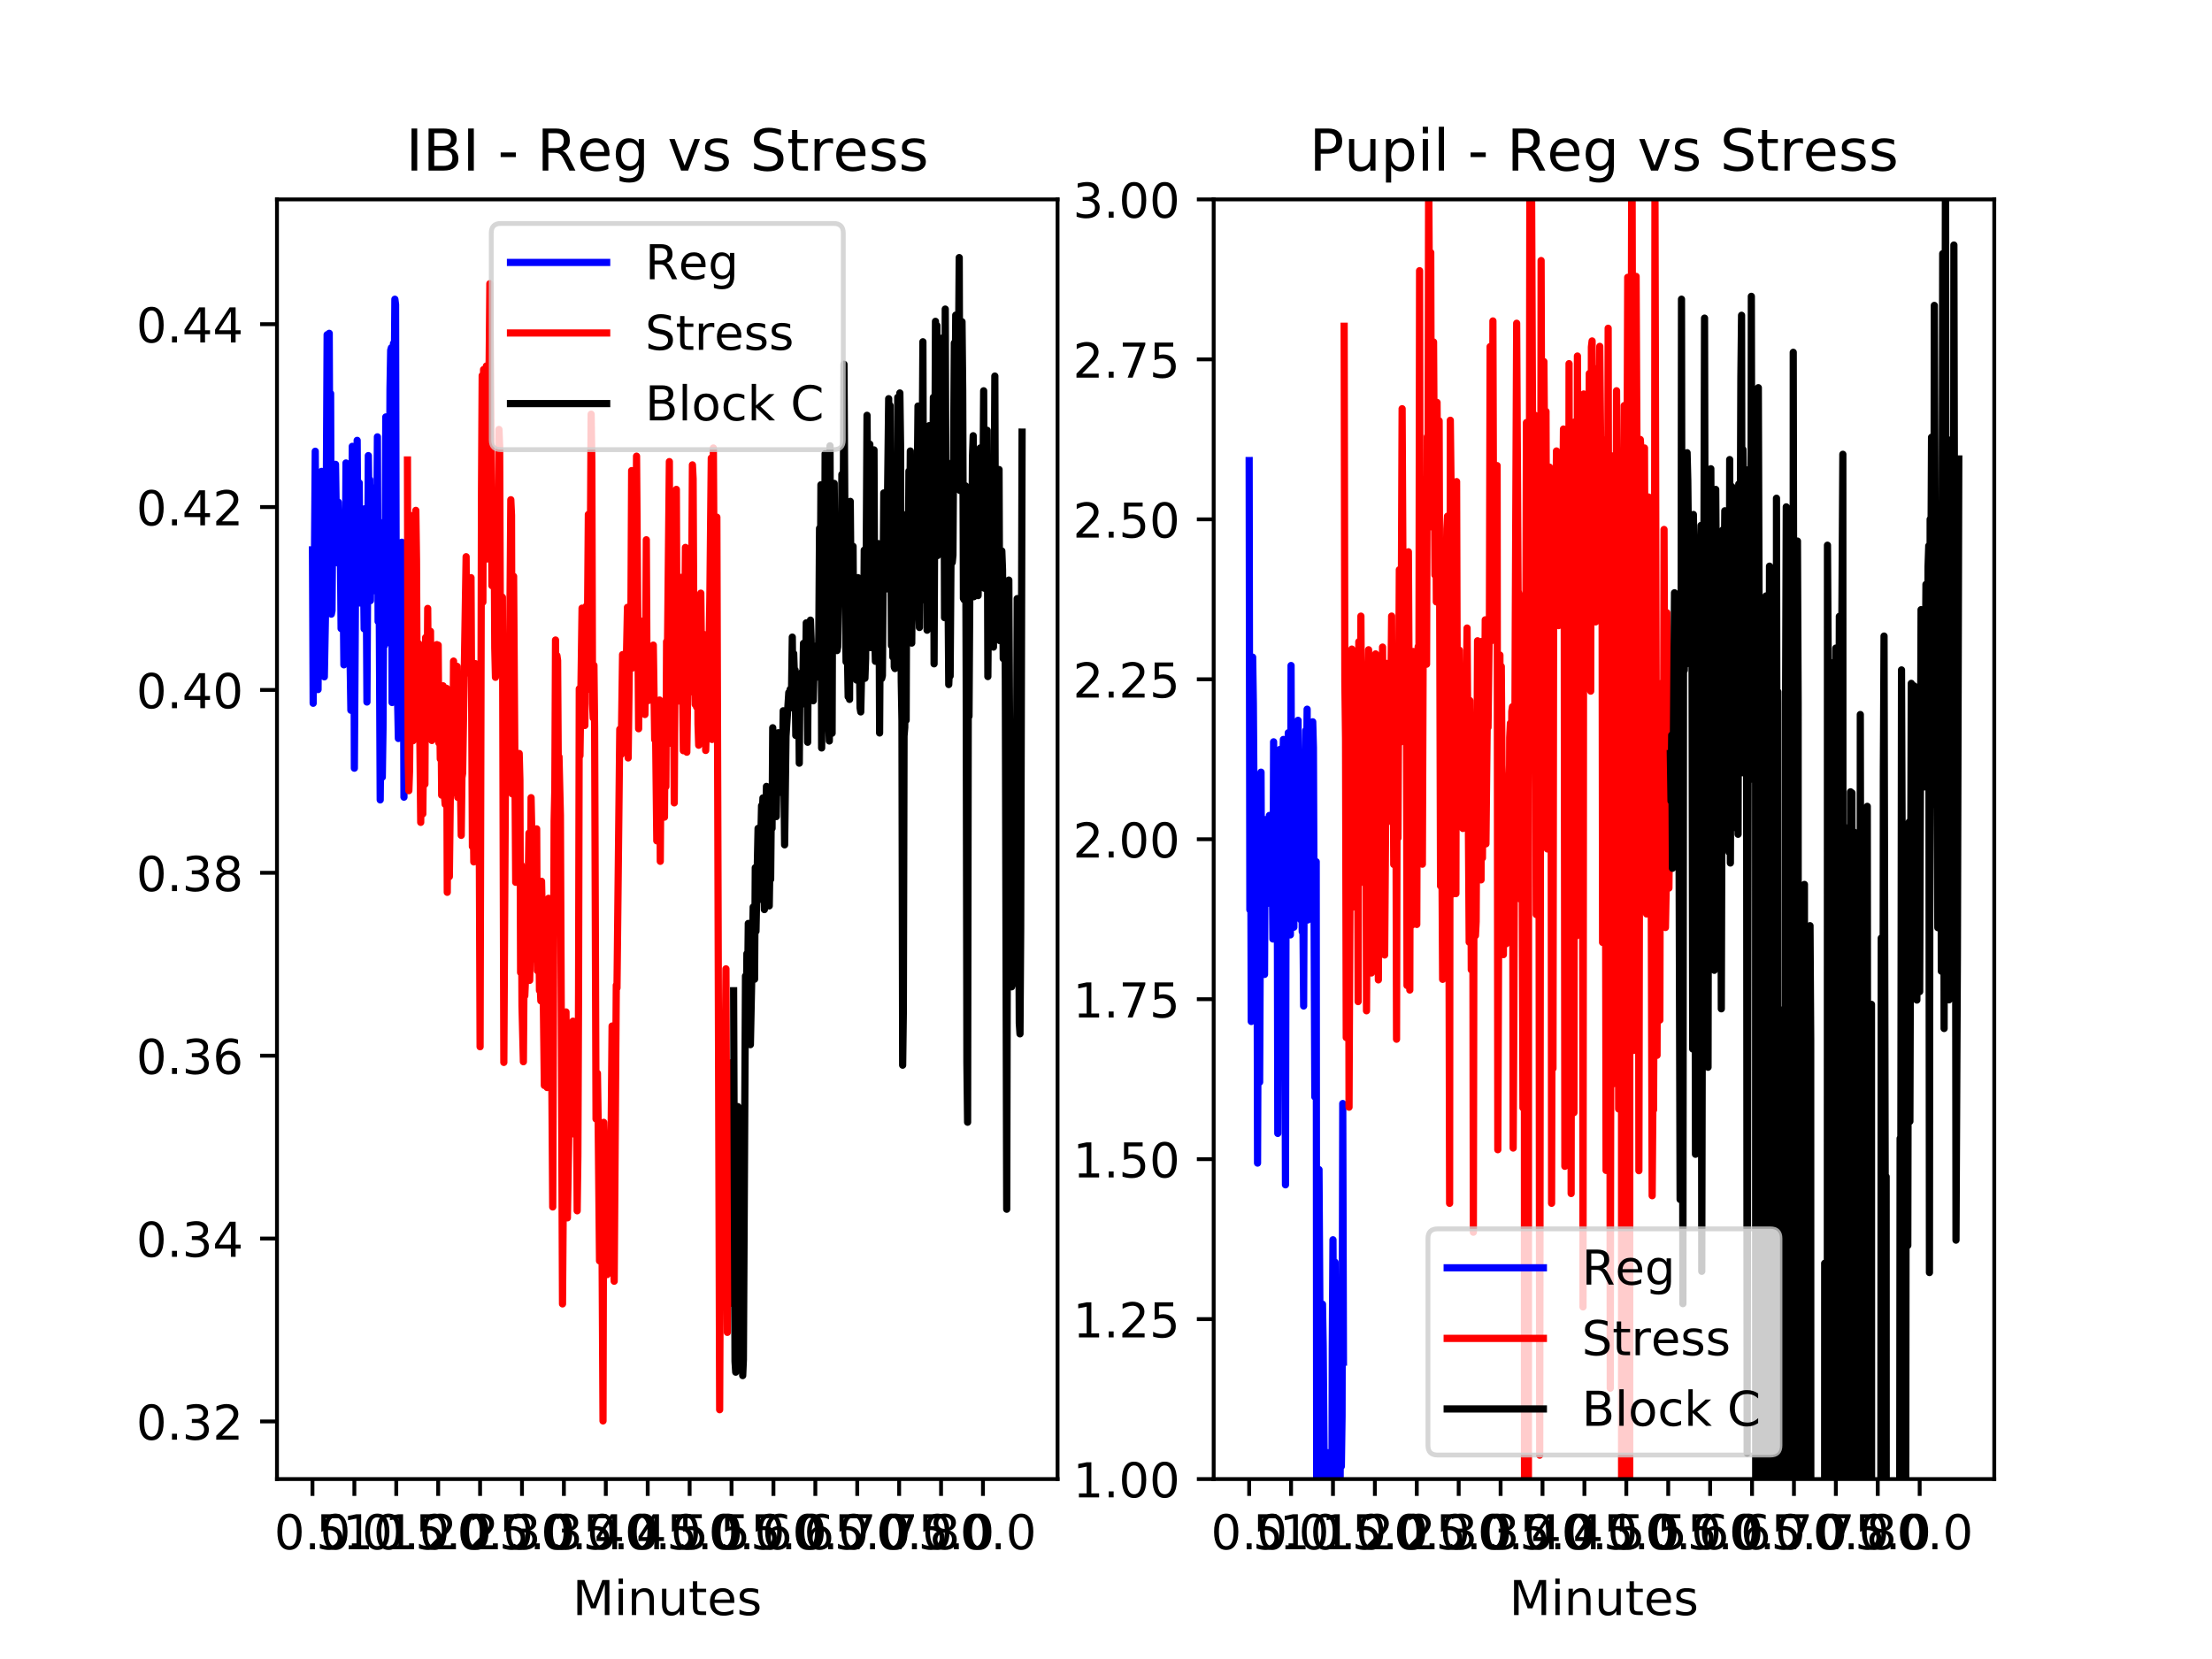 <?xml version="1.0" encoding="utf-8" standalone="no"?>
<!DOCTYPE svg PUBLIC "-//W3C//DTD SVG 1.1//EN"
  "http://www.w3.org/Graphics/SVG/1.1/DTD/svg11.dtd">
<!-- Created with matplotlib (http://matplotlib.org/) -->
<svg height="345pt" version="1.1" viewBox="0 0 460 345" width="460pt" xmlns="http://www.w3.org/2000/svg" xmlns:xlink="http://www.w3.org/1999/xlink">
 <defs>
  <style type="text/css">
*{stroke-linecap:butt;stroke-linejoin:round;}
  </style>
 </defs>
 <g id="figure_1">
  <g id="patch_1">
   <path d="M 0 345.6 
L 460.8 345.6 
L 460.8 0 
L 0 0 
z
" style="fill:#ffffff;"/>
  </g>
  <g id="axes_1">
   <g id="patch_2">
    <path d="M 57.6 307.584 
L 219.927 307.584 
L 219.927 41.472 
L 57.6 41.472 
z
" style="fill:#ffffff;"/>
   </g>
   <g id="matplotlib.axis_1">
    <g id="xtick_1">
     <g id="line2d_1">
      <defs>
       <path d="M 0 0 
L 0 3.5 
" id="mcf1c939ae8" style="stroke:#000000;stroke-width:0.8;"/>
      </defs>
      <g>
       <use style="stroke:#000000;stroke-width:0.8;" x="64.979" xlink:href="#mcf1c939ae8" y="307.584"/>
      </g>
     </g>
     <g id="text_1">
      <!-- 0.0 -->
      <defs>
       <path d="M 31.781 66.406 
Q 24.172 66.406 20.328 58.906 
Q 16.5 51.422 16.5 36.375 
Q 16.5 21.391 20.328 13.891 
Q 24.172 6.391 31.781 6.391 
Q 39.453 6.391 43.281 13.891 
Q 47.125 21.391 47.125 36.375 
Q 47.125 51.422 43.281 58.906 
Q 39.453 66.406 31.781 66.406 
z
M 31.781 74.219 
Q 44.047 74.219 50.516 64.516 
Q 56.984 54.828 56.984 36.375 
Q 56.984 17.969 50.516 8.266 
Q 44.047 -1.422 31.781 -1.422 
Q 19.531 -1.422 13.062 8.266 
Q 6.594 17.969 6.594 36.375 
Q 6.594 54.828 13.062 64.516 
Q 19.531 74.219 31.781 74.219 
z
" id="DejaVuSans-30"/>
       <path d="M 10.688 12.406 
L 21 12.406 
L 21 0 
L 10.688 0 
z
" id="DejaVuSans-2e"/>
      </defs>
      <g transform="translate(57.027 322.182)scale(0.1 -0.1)">
       <use xlink:href="#DejaVuSans-30"/>
       <use x="63.623" xlink:href="#DejaVuSans-2e"/>
       <use x="95.41" xlink:href="#DejaVuSans-30"/>
      </g>
     </g>
    </g>
    <g id="xtick_2">
     <g id="line2d_2">
      <g>
       <use style="stroke:#000000;stroke-width:0.8;" x="73.693" xlink:href="#mcf1c939ae8" y="307.584"/>
      </g>
     </g>
     <g id="text_2">
      <!-- 5.0 -->
      <defs>
       <path d="M 10.797 72.906 
L 49.516 72.906 
L 49.516 64.594 
L 19.828 64.594 
L 19.828 46.734 
Q 21.969 47.469 24.109 47.828 
Q 26.266 48.188 28.422 48.188 
Q 40.625 48.188 47.75 41.5 
Q 54.891 34.812 54.891 23.391 
Q 54.891 11.625 47.562 5.094 
Q 40.234 -1.422 26.906 -1.422 
Q 22.312 -1.422 17.547 -0.641 
Q 12.797 0.141 7.719 1.703 
L 7.719 11.625 
Q 12.109 9.234 16.797 8.062 
Q 21.484 6.891 26.703 6.891 
Q 35.156 6.891 40.078 11.328 
Q 45.016 15.766 45.016 23.391 
Q 45.016 31 40.078 35.438 
Q 35.156 39.891 26.703 39.891 
Q 22.75 39.891 18.812 39.016 
Q 14.891 38.141 10.797 36.281 
z
" id="DejaVuSans-35"/>
      </defs>
      <g transform="translate(65.742 322.182)scale(0.1 -0.1)">
       <use xlink:href="#DejaVuSans-35"/>
       <use x="63.623" xlink:href="#DejaVuSans-2e"/>
       <use x="95.41" xlink:href="#DejaVuSans-30"/>
      </g>
     </g>
    </g>
    <g id="xtick_3">
     <g id="line2d_3">
      <g>
       <use style="stroke:#000000;stroke-width:0.8;" x="82.408" xlink:href="#mcf1c939ae8" y="307.584"/>
      </g>
     </g>
     <g id="text_3">
      <!-- 10.0 -->
      <defs>
       <path d="M 12.406 8.297 
L 28.516 8.297 
L 28.516 63.922 
L 10.984 60.406 
L 10.984 69.391 
L 28.422 72.906 
L 38.281 72.906 
L 38.281 8.297 
L 54.391 8.297 
L 54.391 0 
L 12.406 0 
z
" id="DejaVuSans-31"/>
      </defs>
      <g transform="translate(71.275 322.182)scale(0.1 -0.1)">
       <use xlink:href="#DejaVuSans-31"/>
       <use x="63.623" xlink:href="#DejaVuSans-30"/>
       <use x="127.246" xlink:href="#DejaVuSans-2e"/>
       <use x="159.033" xlink:href="#DejaVuSans-30"/>
      </g>
     </g>
    </g>
    <g id="xtick_4">
     <g id="line2d_4">
      <g>
       <use style="stroke:#000000;stroke-width:0.8;" x="91.123" xlink:href="#mcf1c939ae8" y="307.584"/>
      </g>
     </g>
     <g id="text_4">
      <!-- 15.0 -->
      <g transform="translate(79.99 322.182)scale(0.1 -0.1)">
       <use xlink:href="#DejaVuSans-31"/>
       <use x="63.623" xlink:href="#DejaVuSans-35"/>
       <use x="127.246" xlink:href="#DejaVuSans-2e"/>
       <use x="159.033" xlink:href="#DejaVuSans-30"/>
      </g>
     </g>
    </g>
    <g id="xtick_5">
     <g id="line2d_5">
      <g>
       <use style="stroke:#000000;stroke-width:0.8;" x="99.838" xlink:href="#mcf1c939ae8" y="307.584"/>
      </g>
     </g>
     <g id="text_5">
      <!-- 20.0 -->
      <defs>
       <path d="M 19.188 8.297 
L 53.609 8.297 
L 53.609 0 
L 7.328 0 
L 7.328 8.297 
Q 12.938 14.109 22.625 23.891 
Q 32.328 33.688 34.812 36.531 
Q 39.547 41.844 41.422 45.531 
Q 43.312 49.219 43.312 52.781 
Q 43.312 58.594 39.234 62.25 
Q 35.156 65.922 28.609 65.922 
Q 23.969 65.922 18.812 64.312 
Q 13.672 62.703 7.812 59.422 
L 7.812 69.391 
Q 13.766 71.781 18.938 73 
Q 24.125 74.219 28.422 74.219 
Q 39.75 74.219 46.484 68.547 
Q 53.219 62.891 53.219 53.422 
Q 53.219 48.922 51.531 44.891 
Q 49.859 40.875 45.406 35.406 
Q 44.188 33.984 37.641 27.219 
Q 31.109 20.453 19.188 8.297 
z
" id="DejaVuSans-32"/>
      </defs>
      <g transform="translate(88.705 322.182)scale(0.1 -0.1)">
       <use xlink:href="#DejaVuSans-32"/>
       <use x="63.623" xlink:href="#DejaVuSans-30"/>
       <use x="127.246" xlink:href="#DejaVuSans-2e"/>
       <use x="159.033" xlink:href="#DejaVuSans-30"/>
      </g>
     </g>
    </g>
    <g id="xtick_6">
     <g id="line2d_6">
      <g>
       <use style="stroke:#000000;stroke-width:0.8;" x="108.552" xlink:href="#mcf1c939ae8" y="307.584"/>
      </g>
     </g>
     <g id="text_6">
      <!-- 25.0 -->
      <g transform="translate(97.42 322.182)scale(0.1 -0.1)">
       <use xlink:href="#DejaVuSans-32"/>
       <use x="63.623" xlink:href="#DejaVuSans-35"/>
       <use x="127.246" xlink:href="#DejaVuSans-2e"/>
       <use x="159.033" xlink:href="#DejaVuSans-30"/>
      </g>
     </g>
    </g>
    <g id="xtick_7">
     <g id="line2d_7">
      <g>
       <use style="stroke:#000000;stroke-width:0.8;" x="117.267" xlink:href="#mcf1c939ae8" y="307.584"/>
      </g>
     </g>
     <g id="text_7">
      <!-- 30.0 -->
      <defs>
       <path d="M 40.578 39.312 
Q 47.656 37.797 51.625 33 
Q 55.609 28.219 55.609 21.188 
Q 55.609 10.406 48.188 4.484 
Q 40.766 -1.422 27.094 -1.422 
Q 22.516 -1.422 17.656 -0.516 
Q 12.797 0.391 7.625 2.203 
L 7.625 11.719 
Q 11.719 9.328 16.594 8.109 
Q 21.484 6.891 26.812 6.891 
Q 36.078 6.891 40.938 10.547 
Q 45.797 14.203 45.797 21.188 
Q 45.797 27.641 41.281 31.266 
Q 36.766 34.906 28.719 34.906 
L 20.219 34.906 
L 20.219 43.016 
L 29.109 43.016 
Q 36.375 43.016 40.234 45.922 
Q 44.094 48.828 44.094 54.297 
Q 44.094 59.906 40.109 62.906 
Q 36.141 65.922 28.719 65.922 
Q 24.656 65.922 20.016 65.031 
Q 15.375 64.156 9.812 62.312 
L 9.812 71.094 
Q 15.438 72.656 20.344 73.438 
Q 25.25 74.219 29.594 74.219 
Q 40.828 74.219 47.359 69.109 
Q 53.906 64.016 53.906 55.328 
Q 53.906 49.266 50.438 45.094 
Q 46.969 40.922 40.578 39.312 
z
" id="DejaVuSans-33"/>
      </defs>
      <g transform="translate(106.134 322.182)scale(0.1 -0.1)">
       <use xlink:href="#DejaVuSans-33"/>
       <use x="63.623" xlink:href="#DejaVuSans-30"/>
       <use x="127.246" xlink:href="#DejaVuSans-2e"/>
       <use x="159.033" xlink:href="#DejaVuSans-30"/>
      </g>
     </g>
    </g>
    <g id="xtick_8">
     <g id="line2d_8">
      <g>
       <use style="stroke:#000000;stroke-width:0.8;" x="125.982" xlink:href="#mcf1c939ae8" y="307.584"/>
      </g>
     </g>
     <g id="text_8">
      <!-- 35.0 -->
      <g transform="translate(114.849 322.182)scale(0.1 -0.1)">
       <use xlink:href="#DejaVuSans-33"/>
       <use x="63.623" xlink:href="#DejaVuSans-35"/>
       <use x="127.246" xlink:href="#DejaVuSans-2e"/>
       <use x="159.033" xlink:href="#DejaVuSans-30"/>
      </g>
     </g>
    </g>
    <g id="xtick_9">
     <g id="line2d_9">
      <g>
       <use style="stroke:#000000;stroke-width:0.8;" x="134.697" xlink:href="#mcf1c939ae8" y="307.584"/>
      </g>
     </g>
     <g id="text_9">
      <!-- 40.0 -->
      <defs>
       <path d="M 37.797 64.312 
L 12.891 25.391 
L 37.797 25.391 
z
M 35.203 72.906 
L 47.609 72.906 
L 47.609 25.391 
L 58.016 25.391 
L 58.016 17.188 
L 47.609 17.188 
L 47.609 0 
L 37.797 0 
L 37.797 17.188 
L 4.891 17.188 
L 4.891 26.703 
z
" id="DejaVuSans-34"/>
      </defs>
      <g transform="translate(123.564 322.182)scale(0.1 -0.1)">
       <use xlink:href="#DejaVuSans-34"/>
       <use x="63.623" xlink:href="#DejaVuSans-30"/>
       <use x="127.246" xlink:href="#DejaVuSans-2e"/>
       <use x="159.033" xlink:href="#DejaVuSans-30"/>
      </g>
     </g>
    </g>
    <g id="xtick_10">
     <g id="line2d_10">
      <g>
       <use style="stroke:#000000;stroke-width:0.8;" x="143.412" xlink:href="#mcf1c939ae8" y="307.584"/>
      </g>
     </g>
     <g id="text_10">
      <!-- 45.0 -->
      <g transform="translate(132.279 322.182)scale(0.1 -0.1)">
       <use xlink:href="#DejaVuSans-34"/>
       <use x="63.623" xlink:href="#DejaVuSans-35"/>
       <use x="127.246" xlink:href="#DejaVuSans-2e"/>
       <use x="159.033" xlink:href="#DejaVuSans-30"/>
      </g>
     </g>
    </g>
    <g id="xtick_11">
     <g id="line2d_11">
      <g>
       <use style="stroke:#000000;stroke-width:0.8;" x="152.126" xlink:href="#mcf1c939ae8" y="307.584"/>
      </g>
     </g>
     <g id="text_11">
      <!-- 50.0 -->
      <g transform="translate(140.993 322.182)scale(0.1 -0.1)">
       <use xlink:href="#DejaVuSans-35"/>
       <use x="63.623" xlink:href="#DejaVuSans-30"/>
       <use x="127.246" xlink:href="#DejaVuSans-2e"/>
       <use x="159.033" xlink:href="#DejaVuSans-30"/>
      </g>
     </g>
    </g>
    <g id="xtick_12">
     <g id="line2d_12">
      <g>
       <use style="stroke:#000000;stroke-width:0.8;" x="160.841" xlink:href="#mcf1c939ae8" y="307.584"/>
      </g>
     </g>
     <g id="text_12">
      <!-- 55.0 -->
      <g transform="translate(149.708 322.182)scale(0.1 -0.1)">
       <use xlink:href="#DejaVuSans-35"/>
       <use x="63.623" xlink:href="#DejaVuSans-35"/>
       <use x="127.246" xlink:href="#DejaVuSans-2e"/>
       <use x="159.033" xlink:href="#DejaVuSans-30"/>
      </g>
     </g>
    </g>
    <g id="xtick_13">
     <g id="line2d_13">
      <g>
       <use style="stroke:#000000;stroke-width:0.8;" x="169.556" xlink:href="#mcf1c939ae8" y="307.584"/>
      </g>
     </g>
     <g id="text_13">
      <!-- 60.0 -->
      <defs>
       <path d="M 33.016 40.375 
Q 26.375 40.375 22.484 35.828 
Q 18.609 31.297 18.609 23.391 
Q 18.609 15.531 22.484 10.953 
Q 26.375 6.391 33.016 6.391 
Q 39.656 6.391 43.531 10.953 
Q 47.406 15.531 47.406 23.391 
Q 47.406 31.297 43.531 35.828 
Q 39.656 40.375 33.016 40.375 
z
M 52.594 71.297 
L 52.594 62.312 
Q 48.875 64.062 45.094 64.984 
Q 41.312 65.922 37.594 65.922 
Q 27.828 65.922 22.672 59.328 
Q 17.531 52.734 16.797 39.406 
Q 19.672 43.656 24.016 45.922 
Q 28.375 48.188 33.594 48.188 
Q 44.578 48.188 50.953 41.516 
Q 57.328 34.859 57.328 23.391 
Q 57.328 12.156 50.688 5.359 
Q 44.047 -1.422 33.016 -1.422 
Q 20.359 -1.422 13.672 8.266 
Q 6.984 17.969 6.984 36.375 
Q 6.984 53.656 15.188 63.938 
Q 23.391 74.219 37.203 74.219 
Q 40.922 74.219 44.703 73.484 
Q 48.484 72.75 52.594 71.297 
z
" id="DejaVuSans-36"/>
      </defs>
      <g transform="translate(158.423 322.182)scale(0.1 -0.1)">
       <use xlink:href="#DejaVuSans-36"/>
       <use x="63.623" xlink:href="#DejaVuSans-30"/>
       <use x="127.246" xlink:href="#DejaVuSans-2e"/>
       <use x="159.033" xlink:href="#DejaVuSans-30"/>
      </g>
     </g>
    </g>
    <g id="xtick_14">
     <g id="line2d_14">
      <g>
       <use style="stroke:#000000;stroke-width:0.8;" x="178.271" xlink:href="#mcf1c939ae8" y="307.584"/>
      </g>
     </g>
     <g id="text_14">
      <!-- 65.0 -->
      <g transform="translate(167.138 322.182)scale(0.1 -0.1)">
       <use xlink:href="#DejaVuSans-36"/>
       <use x="63.623" xlink:href="#DejaVuSans-35"/>
       <use x="127.246" xlink:href="#DejaVuSans-2e"/>
       <use x="159.033" xlink:href="#DejaVuSans-30"/>
      </g>
     </g>
    </g>
    <g id="xtick_15">
     <g id="line2d_15">
      <g>
       <use style="stroke:#000000;stroke-width:0.8;" x="186.985" xlink:href="#mcf1c939ae8" y="307.584"/>
      </g>
     </g>
     <g id="text_15">
      <!-- 70.0 -->
      <defs>
       <path d="M 8.203 72.906 
L 55.078 72.906 
L 55.078 68.703 
L 28.609 0 
L 18.312 0 
L 43.219 64.594 
L 8.203 64.594 
z
" id="DejaVuSans-37"/>
      </defs>
      <g transform="translate(175.853 322.182)scale(0.1 -0.1)">
       <use xlink:href="#DejaVuSans-37"/>
       <use x="63.623" xlink:href="#DejaVuSans-30"/>
       <use x="127.246" xlink:href="#DejaVuSans-2e"/>
       <use x="159.033" xlink:href="#DejaVuSans-30"/>
      </g>
     </g>
    </g>
    <g id="xtick_16">
     <g id="line2d_16">
      <g>
       <use style="stroke:#000000;stroke-width:0.8;" x="195.7" xlink:href="#mcf1c939ae8" y="307.584"/>
      </g>
     </g>
     <g id="text_16">
      <!-- 75.0 -->
      <g transform="translate(184.567 322.182)scale(0.1 -0.1)">
       <use xlink:href="#DejaVuSans-37"/>
       <use x="63.623" xlink:href="#DejaVuSans-35"/>
       <use x="127.246" xlink:href="#DejaVuSans-2e"/>
       <use x="159.033" xlink:href="#DejaVuSans-30"/>
      </g>
     </g>
    </g>
    <g id="xtick_17">
     <g id="line2d_17">
      <g>
       <use style="stroke:#000000;stroke-width:0.8;" x="204.415" xlink:href="#mcf1c939ae8" y="307.584"/>
      </g>
     </g>
     <g id="text_17">
      <!-- 80.0 -->
      <defs>
       <path d="M 31.781 34.625 
Q 24.75 34.625 20.719 30.859 
Q 16.703 27.094 16.703 20.516 
Q 16.703 13.922 20.719 10.156 
Q 24.75 6.391 31.781 6.391 
Q 38.812 6.391 42.859 10.172 
Q 46.922 13.969 46.922 20.516 
Q 46.922 27.094 42.891 30.859 
Q 38.875 34.625 31.781 34.625 
z
M 21.922 38.812 
Q 15.578 40.375 12.031 44.719 
Q 8.5 49.078 8.5 55.328 
Q 8.5 64.062 14.719 69.141 
Q 20.953 74.219 31.781 74.219 
Q 42.672 74.219 48.875 69.141 
Q 55.078 64.062 55.078 55.328 
Q 55.078 49.078 51.531 44.719 
Q 48 40.375 41.703 38.812 
Q 48.828 37.156 52.797 32.312 
Q 56.781 27.484 56.781 20.516 
Q 56.781 9.906 50.312 4.234 
Q 43.844 -1.422 31.781 -1.422 
Q 19.734 -1.422 13.25 4.234 
Q 6.781 9.906 6.781 20.516 
Q 6.781 27.484 10.781 32.312 
Q 14.797 37.156 21.922 38.812 
z
M 18.312 54.391 
Q 18.312 48.734 21.844 45.562 
Q 25.391 42.391 31.781 42.391 
Q 38.141 42.391 41.719 45.562 
Q 45.312 48.734 45.312 54.391 
Q 45.312 60.062 41.719 63.234 
Q 38.141 66.406 31.781 66.406 
Q 25.391 66.406 21.844 63.234 
Q 18.312 60.062 18.312 54.391 
z
" id="DejaVuSans-38"/>
      </defs>
      <g transform="translate(193.282 322.182)scale(0.1 -0.1)">
       <use xlink:href="#DejaVuSans-38"/>
       <use x="63.623" xlink:href="#DejaVuSans-30"/>
       <use x="127.246" xlink:href="#DejaVuSans-2e"/>
       <use x="159.033" xlink:href="#DejaVuSans-30"/>
      </g>
     </g>
    </g>
    <g id="text_18">
     <!-- Minutes -->
     <defs>
      <path d="M 9.812 72.906 
L 24.516 72.906 
L 43.109 23.297 
L 61.812 72.906 
L 76.516 72.906 
L 76.516 0 
L 66.891 0 
L 66.891 64.016 
L 48.094 14.016 
L 38.188 14.016 
L 19.391 64.016 
L 19.391 0 
L 9.812 0 
z
" id="DejaVuSans-4d"/>
      <path d="M 9.422 54.688 
L 18.406 54.688 
L 18.406 0 
L 9.422 0 
z
M 9.422 75.984 
L 18.406 75.984 
L 18.406 64.594 
L 9.422 64.594 
z
" id="DejaVuSans-69"/>
      <path d="M 54.891 33.016 
L 54.891 0 
L 45.906 0 
L 45.906 32.719 
Q 45.906 40.484 42.875 44.328 
Q 39.844 48.188 33.797 48.188 
Q 26.516 48.188 22.312 43.547 
Q 18.109 38.922 18.109 30.906 
L 18.109 0 
L 9.078 0 
L 9.078 54.688 
L 18.109 54.688 
L 18.109 46.188 
Q 21.344 51.125 25.703 53.562 
Q 30.078 56 35.797 56 
Q 45.219 56 50.047 50.172 
Q 54.891 44.344 54.891 33.016 
z
" id="DejaVuSans-6e"/>
      <path d="M 8.5 21.578 
L 8.5 54.688 
L 17.484 54.688 
L 17.484 21.922 
Q 17.484 14.156 20.5 10.266 
Q 23.531 6.391 29.594 6.391 
Q 36.859 6.391 41.078 11.031 
Q 45.312 15.672 45.312 23.688 
L 45.312 54.688 
L 54.297 54.688 
L 54.297 0 
L 45.312 0 
L 45.312 8.406 
Q 42.047 3.422 37.719 1 
Q 33.406 -1.422 27.688 -1.422 
Q 18.266 -1.422 13.375 4.438 
Q 8.5 10.297 8.5 21.578 
z
M 31.109 56 
z
" id="DejaVuSans-75"/>
      <path d="M 18.312 70.219 
L 18.312 54.688 
L 36.812 54.688 
L 36.812 47.703 
L 18.312 47.703 
L 18.312 18.016 
Q 18.312 11.328 20.141 9.422 
Q 21.969 7.516 27.594 7.516 
L 36.812 7.516 
L 36.812 0 
L 27.594 0 
Q 17.188 0 13.234 3.875 
Q 9.281 7.766 9.281 18.016 
L 9.281 47.703 
L 2.688 47.703 
L 2.688 54.688 
L 9.281 54.688 
L 9.281 70.219 
z
" id="DejaVuSans-74"/>
      <path d="M 56.203 29.594 
L 56.203 25.203 
L 14.891 25.203 
Q 15.484 15.922 20.484 11.062 
Q 25.484 6.203 34.422 6.203 
Q 39.594 6.203 44.453 7.469 
Q 49.312 8.734 54.109 11.281 
L 54.109 2.781 
Q 49.266 0.734 44.188 -0.344 
Q 39.109 -1.422 33.891 -1.422 
Q 20.797 -1.422 13.156 6.188 
Q 5.516 13.812 5.516 26.812 
Q 5.516 40.234 12.766 48.109 
Q 20.016 56 32.328 56 
Q 43.359 56 49.781 48.891 
Q 56.203 41.797 56.203 29.594 
z
M 47.219 32.234 
Q 47.125 39.594 43.094 43.984 
Q 39.062 48.391 32.422 48.391 
Q 24.906 48.391 20.391 44.141 
Q 15.875 39.891 15.188 32.172 
z
" id="DejaVuSans-65"/>
      <path d="M 44.281 53.078 
L 44.281 44.578 
Q 40.484 46.531 36.375 47.5 
Q 32.281 48.484 27.875 48.484 
Q 21.188 48.484 17.844 46.438 
Q 14.5 44.391 14.5 40.281 
Q 14.5 37.156 16.891 35.375 
Q 19.281 33.594 26.516 31.984 
L 29.594 31.297 
Q 39.156 29.25 43.188 25.516 
Q 47.219 21.781 47.219 15.094 
Q 47.219 7.469 41.188 3.016 
Q 35.156 -1.422 24.609 -1.422 
Q 20.219 -1.422 15.453 -0.562 
Q 10.688 0.297 5.422 2 
L 5.422 11.281 
Q 10.406 8.688 15.234 7.391 
Q 20.062 6.109 24.812 6.109 
Q 31.156 6.109 34.562 8.281 
Q 37.984 10.453 37.984 14.406 
Q 37.984 18.062 35.516 20.016 
Q 33.062 21.969 24.703 23.781 
L 21.578 24.516 
Q 13.234 26.266 9.516 29.906 
Q 5.812 33.547 5.812 39.891 
Q 5.812 47.609 11.281 51.797 
Q 16.75 56 26.812 56 
Q 31.781 56 36.172 55.266 
Q 40.578 54.547 44.281 53.078 
z
" id="DejaVuSans-73"/>
     </defs>
     <g transform="translate(119.082 335.861)scale(0.1 -0.1)">
      <use xlink:href="#DejaVuSans-4d"/>
      <use x="86.279" xlink:href="#DejaVuSans-69"/>
      <use x="114.062" xlink:href="#DejaVuSans-6e"/>
      <use x="177.441" xlink:href="#DejaVuSans-75"/>
      <use x="240.82" xlink:href="#DejaVuSans-74"/>
      <use x="280.029" xlink:href="#DejaVuSans-65"/>
      <use x="341.553" xlink:href="#DejaVuSans-73"/>
     </g>
    </g>
   </g>
   <g id="matplotlib.axis_2">
    <g id="ytick_1">
     <g id="line2d_18">
      <defs>
       <path d="M 0 0 
L -3.5 0 
" id="m7ca16bc024" style="stroke:#000000;stroke-width:0.8;"/>
      </defs>
      <g>
       <use style="stroke:#000000;stroke-width:0.8;" x="57.6" xlink:href="#m7ca16bc024" y="295.594"/>
      </g>
     </g>
     <g id="text_19">
      <!-- 0.32 -->
      <g transform="translate(28.334 299.394)scale(0.1 -0.1)">
       <use xlink:href="#DejaVuSans-30"/>
       <use x="63.623" xlink:href="#DejaVuSans-2e"/>
       <use x="95.41" xlink:href="#DejaVuSans-33"/>
       <use x="159.033" xlink:href="#DejaVuSans-32"/>
      </g>
     </g>
    </g>
    <g id="ytick_2">
     <g id="line2d_19">
      <g>
       <use style="stroke:#000000;stroke-width:0.8;" x="57.6" xlink:href="#m7ca16bc024" y="257.565"/>
      </g>
     </g>
     <g id="text_20">
      <!-- 0.34 -->
      <g transform="translate(28.334 261.364)scale(0.1 -0.1)">
       <use xlink:href="#DejaVuSans-30"/>
       <use x="63.623" xlink:href="#DejaVuSans-2e"/>
       <use x="95.41" xlink:href="#DejaVuSans-33"/>
       <use x="159.033" xlink:href="#DejaVuSans-34"/>
      </g>
     </g>
    </g>
    <g id="ytick_3">
     <g id="line2d_20">
      <g>
       <use style="stroke:#000000;stroke-width:0.8;" x="57.6" xlink:href="#m7ca16bc024" y="219.535"/>
      </g>
     </g>
     <g id="text_21">
      <!-- 0.36 -->
      <g transform="translate(28.334 223.334)scale(0.1 -0.1)">
       <use xlink:href="#DejaVuSans-30"/>
       <use x="63.623" xlink:href="#DejaVuSans-2e"/>
       <use x="95.41" xlink:href="#DejaVuSans-33"/>
       <use x="159.033" xlink:href="#DejaVuSans-36"/>
      </g>
     </g>
    </g>
    <g id="ytick_4">
     <g id="line2d_21">
      <g>
       <use style="stroke:#000000;stroke-width:0.8;" x="57.6" xlink:href="#m7ca16bc024" y="181.506"/>
      </g>
     </g>
     <g id="text_22">
      <!-- 0.38 -->
      <g transform="translate(28.334 185.305)scale(0.1 -0.1)">
       <use xlink:href="#DejaVuSans-30"/>
       <use x="63.623" xlink:href="#DejaVuSans-2e"/>
       <use x="95.41" xlink:href="#DejaVuSans-33"/>
       <use x="159.033" xlink:href="#DejaVuSans-38"/>
      </g>
     </g>
    </g>
    <g id="ytick_5">
     <g id="line2d_22">
      <g>
       <use style="stroke:#000000;stroke-width:0.8;" x="57.6" xlink:href="#m7ca16bc024" y="143.476"/>
      </g>
     </g>
     <g id="text_23">
      <!-- 0.40 -->
      <g transform="translate(28.334 147.275)scale(0.1 -0.1)">
       <use xlink:href="#DejaVuSans-30"/>
       <use x="63.623" xlink:href="#DejaVuSans-2e"/>
       <use x="95.41" xlink:href="#DejaVuSans-34"/>
       <use x="159.033" xlink:href="#DejaVuSans-30"/>
      </g>
     </g>
    </g>
    <g id="ytick_6">
     <g id="line2d_23">
      <g>
       <use style="stroke:#000000;stroke-width:0.8;" x="57.6" xlink:href="#m7ca16bc024" y="105.446"/>
      </g>
     </g>
     <g id="text_24">
      <!-- 0.42 -->
      <g transform="translate(28.334 109.246)scale(0.1 -0.1)">
       <use xlink:href="#DejaVuSans-30"/>
       <use x="63.623" xlink:href="#DejaVuSans-2e"/>
       <use x="95.41" xlink:href="#DejaVuSans-34"/>
       <use x="159.033" xlink:href="#DejaVuSans-32"/>
      </g>
     </g>
    </g>
    <g id="ytick_7">
     <g id="line2d_24">
      <g>
       <use style="stroke:#000000;stroke-width:0.8;" x="57.6" xlink:href="#m7ca16bc024" y="67.417"/>
      </g>
     </g>
     <g id="text_25">
      <!-- 0.44 -->
      <g transform="translate(28.334 71.216)scale(0.1 -0.1)">
       <use xlink:href="#DejaVuSans-30"/>
       <use x="63.623" xlink:href="#DejaVuSans-2e"/>
       <use x="95.41" xlink:href="#DejaVuSans-34"/>
       <use x="159.033" xlink:href="#DejaVuSans-34"/>
      </g>
     </g>
    </g>
   </g>
   <g id="line2d_25">
    <path clip-path="url(#pb1663ae33a)" d="M 64.979 114.346 
L 65.124 146.251 
L 65.269 133.166 
L 65.559 93.841 
L 65.705 119.614 
L 65.85 102.338 
L 66.14 143.395 
L 66.286 122.47 
L 66.431 136.749 
L 66.867 98.033 
L 67.012 138.462 
L 67.157 100.809 
L 67.448 140.747 
L 67.738 124.939 
L 68.029 69.598 
L 68.174 115.423 
L 68.319 113.044 
L 68.464 69.315 
L 68.61 104.604 
L 68.755 81.833 
L 68.9 127.714 
L 69.045 126.978 
L 69.191 107.436 
L 69.336 103.188 
L 69.481 113.553 
L 69.626 98.033 
L 69.772 96.56 
L 70.062 115.824 
L 70.207 117.065 
L 70.353 104.434 
L 70.643 115.876 
L 70.788 115.139 
L 70.934 130.716 
L 71.224 109.985 
L 71.515 138.255 
L 71.66 107.776 
L 71.805 120.804 
L 71.95 96.277 
L 72.096 124.032 
L 72.241 102.225 
L 72.386 109.022 
L 72.531 98.146 
L 72.677 133.322 
L 72.822 138.255 
L 72.967 147.705 
L 73.258 92.822 
L 73.403 133.581 
L 73.548 103.471 
L 73.693 159.751 
L 73.984 114.12 
L 74.129 123.013 
L 74.274 91.576 
L 74.42 113.213 
L 74.565 112.647 
L 74.71 100.412 
L 74.855 125.392 
L 75.146 124.08 
L 75.436 106.02 
L 75.727 130.778 
L 75.872 105.793 
L 76.017 110.041 
L 76.162 120.601 
L 76.308 145.991 
L 76.598 94.748 
L 76.743 105.17 
L 76.889 99.732 
L 77.034 124.91 
L 77.179 109.475 
L 77.324 106.586 
L 77.47 108.002 
L 77.615 121.068 
L 77.76 122.843 
L 78.051 101.375 
L 78.196 114.46 
L 78.341 112.704 
L 78.486 90.839 
L 78.632 129.244 
L 78.777 108.455 
L 79.067 166.345 
L 79.213 151.235 
L 79.358 149.21 
L 79.503 161.62 
L 79.648 151.495 
L 79.794 124.183 
L 79.939 134.256 
L 80.084 119.104 
L 80.229 86.704 
L 80.375 133.685 
L 80.52 115.592 
L 80.81 111.741 
L 80.956 117.915 
L 81.101 80.983 
L 81.246 72.821 
L 81.391 72.317 
L 81.537 146.095 
L 81.827 71.411 
L 81.972 80.87 
L 82.118 62.229 
L 82.263 63.367 
L 82.408 131.816 
L 82.844 153.572 
L 82.989 123.862 
L 83.134 131.92 
L 83.28 149.678 
L 83.57 112.76 
L 83.715 117.632 
L 83.861 127.431 
L 84.006 165.774 
L 84.296 120.03 
L 84.442 117.971 
L 84.587 124.032 
L 84.587 124.032 
" style="fill:none;stroke:#0000ff;stroke-linecap:square;stroke-width:1.5;"/>
   </g>
   <g id="line2d_26">
    <path clip-path="url(#pb1663ae33a)" d="M 84.732 95.654 
L 84.877 157.726 
L 85.023 164.424 
L 85.168 160.218 
L 85.313 144.849 
L 85.458 107.209 
L 85.603 141.058 
L 85.749 139.085 
L 85.894 154.039 
L 86.039 133.378 
L 86.184 131.349 
L 86.33 150.612 
L 86.475 106.133 
L 86.62 116.603 
L 86.765 147.964 
L 87.056 133.832 
L 87.201 143.239 
L 87.492 171.018 
L 87.637 147.185 
L 87.927 169.253 
L 88.073 155.545 
L 88.363 163.074 
L 88.508 132.585 
L 88.654 134.464 
L 88.799 147.03 
L 88.944 126.525 
L 89.089 144.745 
L 89.235 147.912 
L 89.525 131.283 
L 89.67 153.572 
L 89.816 153.987 
L 89.961 147.497 
L 90.106 135.814 
L 90.397 147.709 
L 90.542 135.035 
L 90.687 151.858 
L 90.832 134.049 
L 90.978 138.566 
L 91.123 134.153 
L 91.268 154.506 
L 91.413 146.199 
L 91.559 157.83 
L 91.704 148.691 
L 91.849 165.358 
L 91.994 163.074 
L 92.14 142.616 
L 92.285 163.489 
L 92.575 167.28 
L 92.721 165.981 
L 92.866 143.135 
L 93.011 185.564 
L 93.156 155.026 
L 93.302 150.976 
L 93.447 182.305 
L 93.737 157.726 
L 93.883 152.481 
L 94.028 158.556 
L 94.173 158.089 
L 94.318 137.476 
L 94.464 162.814 
L 94.609 147.133 
L 94.899 165.047 
L 95.044 138.566 
L 95.19 165.826 
L 95.335 158.66 
L 95.48 145.68 
L 95.916 173.718 
L 96.061 161.724 
L 96.206 160.789 
L 96.933 115.772 
L 97.078 139.968 
L 97.223 139.439 
L 97.368 122.833 
L 97.514 126.411 
L 97.659 125.793 
L 97.804 137.216 
L 97.949 120.124 
L 98.24 176.055 
L 98.385 166.345 
L 98.53 179.238 
L 98.676 169.201 
L 98.821 137.995 
L 99.111 172.212 
L 99.257 176.418 
L 99.402 147.133 
L 99.692 180.312 
L 99.838 217.677 
L 100.128 102.395 
L 100.273 78.095 
L 100.419 125.222 
L 100.564 76.848 
L 100.709 103.471 
L 100.854 77.755 
L 101 110.891 
L 101.145 76.112 
L 101.29 116.239 
L 101.581 79.613 
L 101.726 74.979 
L 101.871 58.989 
L 102.307 121.795 
L 102.597 110.325 
L 102.743 106.076 
L 102.888 134.776 
L 103.033 140.851 
L 103.178 131.297 
L 103.324 133.548 
L 103.469 110.608 
L 103.614 107.946 
L 103.759 89.31 
L 103.905 92.822 
L 104.05 128.96 
L 104.195 127.714 
L 104.34 128.79 
L 104.486 124.183 
L 104.776 220.936 
L 105.212 143.395 
L 105.502 160.789 
L 105.647 139.397 
L 105.793 145.731 
L 105.938 140.695 
L 106.228 103.924 
L 106.374 107.153 
L 106.519 165.099 
L 106.809 119.841 
L 107.245 183.48 
L 107.536 173.458 
L 107.681 177.405 
L 107.971 156.687 
L 108.117 162.191 
L 108.262 202.244 
L 108.407 179.897 
L 108.552 209.146 
L 108.843 220.792 
L 108.988 201.237 
L 109.133 207.085 
L 109.424 200.231 
L 109.569 185.764 
L 109.714 191.699 
L 110.005 173.251 
L 110.15 203.873 
L 110.295 196.876 
L 110.441 165.878 
L 110.586 172.887 
L 110.731 193.425 
L 110.876 183.739 
L 111.022 184.466 
L 111.167 199.416 
L 111.312 178.183 
L 111.457 186.231 
L 111.603 172.368 
L 111.748 201.86 
L 111.893 187.338 
L 112.038 189.606 
L 112.184 205.982 
L 112.329 204.88 
L 112.474 208.139 
L 112.619 183.264 
L 112.765 190.126 
L 113.2 225.729 
L 113.346 219.546 
L 113.491 206.557 
L 113.636 211.398 
L 113.781 226.16 
L 113.927 190.118 
L 114.072 186.811 
L 114.217 219.211 
L 114.508 189.686 
L 114.943 250.994 
L 115.234 170.706 
L 115.379 164.164 
L 115.524 133.095 
L 115.669 160.945 
L 115.815 136.324 
L 115.96 137.372 
L 116.105 160.685 
L 116.25 157.362 
L 116.541 169.616 
L 116.977 271.155 
L 117.267 231.679 
L 117.412 231.241 
L 117.558 227.694 
L 117.703 210.44 
L 117.993 253.264 
L 118.429 227.273 
L 118.574 217.054 
L 118.72 218.156 
L 118.865 223.716 
L 119.155 212.357 
L 119.446 235.863 
L 119.591 235.123 
L 119.736 217.869 
L 119.882 223.956 
L 120.027 251.795 
L 120.172 240.491 
L 120.317 206.078 
L 120.463 143.239 
L 120.608 157.155 
L 121.044 126.468 
L 121.334 145.991 
L 121.479 128.13 
L 121.625 150.872 
L 121.77 128.054 
L 121.915 126.053 
L 122.06 143.447 
L 122.351 106.983 
L 122.496 142.408 
L 122.641 135.644 
L 122.932 86.138 
L 123.077 96.22 
L 123.222 146.303 
L 123.368 149.314 
L 123.513 138.358 
L 123.658 151.443 
L 123.949 232.703 
L 124.094 232.056 
L 124.239 223.189 
L 124.384 232.679 
L 124.675 262.21 
L 124.82 259.406 
L 124.965 259.361 
L 125.11 243.517 
L 125.401 295.488 
L 125.546 233.398 
L 125.691 238.909 
L 125.837 255.667 
L 125.982 256.023 
L 126.127 252.597 
L 126.272 265.058 
L 126.708 245.031 
L 126.853 254.733 
L 126.999 245.431 
L 127.289 213.363 
L 127.58 259.895 
L 127.725 266.438 
L 128.161 204.88 
L 128.306 205.455 
L 128.887 151.651 
L 129.177 156.895 
L 129.468 136.126 
L 129.613 144.849 
L 129.758 136.23 
L 129.904 141.705 
L 130.049 138.047 
L 130.194 140.487 
L 130.485 126.298 
L 130.63 157.622 
L 130.92 134.908 
L 131.066 127.61 
L 131.211 126.355 
L 131.356 97.863 
L 131.501 138.93 
L 131.647 136.749 
L 131.937 117.065 
L 132.082 110.041 
L 132.228 116.725 
L 132.373 94.861 
L 132.809 151.547 
L 132.954 131.66 
L 133.099 129.064 
L 133.244 130.778 
L 133.39 129.413 
L 133.68 147.808 
L 133.825 133.039 
L 134.116 148.587 
L 134.261 137.268 
L 134.406 112.251 
L 134.551 140.006 
L 134.842 145.68 
L 135.132 142.328 
L 135.278 139.137 
L 135.423 138.41 
L 135.568 143.914 
L 135.859 134.153 
L 136.149 153.831 
L 136.294 148.639 
L 136.585 174.86 
L 136.73 165.358 
L 136.875 145.939 
L 137.021 146.147 
L 137.166 145.576 
L 137.311 179.118 
L 137.456 157.362 
L 137.602 166.605 
L 137.747 158.972 
L 137.892 163.801 
L 138.037 154.143 
L 138.183 169.928 
L 138.328 147.289 
L 138.473 163.593 
L 138.618 133.426 
L 138.764 139.189 
L 139.199 95.994 
L 139.345 154.558 
L 139.49 136.494 
L 139.635 140.643 
L 139.78 140.383 
L 139.926 123.126 
L 140.216 166.968 
L 140.507 114.346 
L 140.652 101.771 
L 140.797 139.439 
L 140.942 137.112 
L 141.088 145.783 
L 141.378 130.57 
L 141.523 131.193 
L 141.669 120.067 
L 142.104 156.116 
L 142.25 147.653 
L 142.54 113.837 
L 142.831 156.428 
L 143.121 136.211 
L 143.266 129.012 
L 143.702 143.858 
L 143.993 96.674 
L 144.138 99.562 
L 144.283 130.037 
L 144.428 131.608 
L 144.573 146.51 
L 144.719 135.503 
L 144.864 147.03 
L 145.009 127.455 
L 145.154 150.56 
L 145.3 154.974 
L 145.59 141.648 
L 145.735 123.353 
L 145.881 135.71 
L 146.026 136.23 
L 146.171 151.651 
L 146.316 131.906 
L 146.462 140.851 
L 146.607 142.158 
L 146.752 156.064 
L 146.897 151.131 
L 147.043 151.651 
L 147.188 152.949 
L 147.624 123.768 
L 147.914 95.258 
L 148.059 153.78 
L 148.35 93.162 
L 148.64 143.914 
L 148.786 125.222 
L 148.931 125.165 
L 149.076 107.549 
L 149.657 293.162 
L 149.948 218.779 
L 150.238 239.556 
L 150.383 211.159 
L 150.674 239.022 
L 150.964 201.477 
L 151.255 277.075 
L 151.545 229.988 
L 151.691 241.306 
L 151.836 263.634 
L 152.126 220.984 
L 152.272 233.829 
L 152.417 271.022 
L 152.417 271.022 
" style="fill:none;stroke:#ff0000;stroke-linecap:square;stroke-width:1.5;"/>
   </g>
   <g id="line2d_27">
    <path clip-path="url(#pb1663ae33a)" d="M 152.562 206.03 
L 152.707 247.434 
L 152.853 283.11 
L 152.998 285.353 
L 153.434 230.121 
L 153.579 250.077 
L 153.724 252.864 
L 153.869 251.128 
L 154.014 253.086 
L 154.16 264.346 
L 154.305 265.014 
L 154.45 286.065 
L 154.595 282.694 
L 155.031 202.963 
L 155.176 213.843 
L 155.322 198.314 
L 155.467 205.886 
L 155.612 192.035 
L 155.903 199.847 
L 156.048 217.246 
L 156.629 188.62 
L 156.774 191.556 
L 156.919 203.634 
L 157.065 180.436 
L 157.21 193.664 
L 157.646 172.264 
L 157.791 187.098 
L 157.936 186.439 
L 158.372 167.539 
L 158.517 169.408 
L 158.662 165.93 
L 158.953 189.159 
L 159.389 163.541 
L 159.534 165.099 
L 159.679 186.439 
L 159.824 182.96 
L 159.97 188.392 
L 160.115 179.17 
L 160.26 182.88 
L 160.405 167.176 
L 160.551 172.264 
L 160.696 151.339 
L 161.132 168.058 
L 161.277 156.687 
L 161.422 169.824 
L 161.713 153.105 
L 161.858 152.378 
L 162.148 164.787 
L 162.294 154.195 
L 162.439 163.749 
L 162.729 157.726 
L 162.875 147.808 
L 163.165 175.691 
L 163.456 153.105 
L 164.036 144.018 
L 164.182 144.07 
L 164.327 143.343 
L 164.472 145.108 
L 164.617 142.98 
L 164.763 132.491 
L 164.908 147.237 
L 165.053 135.918 
L 165.198 140.383 
L 165.344 139.326 
L 165.489 152.949 
L 165.634 150.405 
L 165.925 140.176 
L 166.07 140.331 
L 166.215 158.712 
L 166.36 141.082 
L 166.506 146.666 
L 166.651 145.897 
L 166.796 139.76 
L 166.941 142.781 
L 167.087 133.789 
L 167.232 145.783 
L 167.377 138.047 
L 167.522 141.422 
L 167.668 129.527 
L 167.813 137.839 
L 167.958 154.351 
L 168.103 130.546 
L 168.249 141.474 
L 168.394 131.113 
L 168.539 128.96 
L 168.684 132.958 
L 168.83 143.031 
L 169.12 145.731 
L 169.265 139.968 
L 169.411 140.487 
L 169.556 139.033 
L 169.846 134.285 
L 169.992 140.799 
L 170.137 139.553 
L 170.282 131.453 
L 170.427 109.871 
L 170.573 128.394 
L 170.718 100.809 
L 170.863 155.545 
L 171.008 140.572 
L 171.154 137.06 
L 171.299 148.483 
L 171.444 134.511 
L 171.589 94.351 
L 171.88 133.832 
L 172.025 119.926 
L 172.316 149.418 
L 172.461 154.091 
L 172.606 92.709 
L 172.751 130.155 
L 172.897 128.649 
L 173.042 152.481 
L 173.187 105.34 
L 173.332 124.316 
L 173.478 100.525 
L 173.768 134.285 
L 173.913 124.91 
L 174.058 135.295 
L 174.204 134.516 
L 174.494 111.911 
L 174.639 121.37 
L 174.785 110.381 
L 174.93 123.806 
L 175.075 98.656 
L 175.22 105.737 
L 175.366 103.074 
L 175.511 75.75 
L 175.801 125.222 
L 175.947 137.631 
L 176.092 134.228 
L 176.237 136.333 
L 176.382 144.901 
L 176.528 113.723 
L 176.673 145.444 
L 176.818 104.264 
L 177.109 137.631 
L 177.399 113.61 
L 177.544 136.853 
L 177.69 130.414 
L 177.835 135.555 
L 177.98 131.764 
L 178.125 141.422 
L 178.271 122.333 
L 178.416 120.124 
L 178.561 124.235 
L 178.852 147.185 
L 178.997 148.049 
L 179.433 128.026 
L 179.578 136.23 
L 179.723 114.403 
L 179.868 141.058 
L 180.014 136.89 
L 180.304 86.365 
L 180.595 122.418 
L 180.74 117.858 
L 180.885 92.369 
L 181.03 134.681 
L 181.176 121.2 
L 181.321 93.502 
L 181.466 98.996 
L 181.611 110.551 
L 181.757 93.558 
L 181.902 132.024 
L 182.047 137.528 
L 182.192 128.753 
L 182.338 132.491 
L 182.483 127.431 
L 182.628 113.044 
L 182.773 116.551 
L 182.919 152.43 
L 183.064 127.039 
L 183.209 126.572 
L 183.354 141.11 
L 183.499 140.487 
L 183.79 102.508 
L 183.935 114.403 
L 184.08 106.926 
L 184.226 122.503 
L 184.371 120.351 
L 184.807 82.909 
L 184.952 97.863 
L 185.097 84.325 
L 185.388 134.256 
L 185.533 119.841 
L 185.678 136.645 
L 185.823 120.86 
L 185.969 138.722 
L 186.114 139.033 
L 186.259 135.814 
L 186.404 136.541 
L 186.55 123.013 
L 186.695 82.626 
L 186.84 130.985 
L 186.985 113.837 
L 187.131 81.72 
L 187.276 92.425 
L 187.421 141.526 
L 187.566 149.885 
L 187.712 221.511 
L 187.857 210.2 
L 188.002 153.053 
L 188.147 151.287 
L 188.293 137.528 
L 188.438 149.781 
L 188.583 106.926 
L 188.874 120.067 
L 189.019 97.976 
L 189.164 112.477 
L 189.309 93.785 
L 189.455 128.753 
L 189.6 133.737 
L 189.89 99.846 
L 190.036 97.127 
L 190.181 97.863 
L 190.326 127.091 
L 190.471 115.026 
L 190.617 114.913 
L 190.907 84.439 
L 191.052 126.312 
L 191.198 130.49 
L 191.343 100.639 
L 191.488 118.651 
L 191.633 117.688 
L 191.924 71.071 
L 192.069 124.712 
L 192.214 96.164 
L 192.36 102.848 
L 192.505 89.48 
L 192.795 131.056 
L 192.941 99.562 
L 193.086 111.627 
L 193.231 88.517 
L 193.521 123.82 
L 193.667 103.981 
L 193.812 123.523 
L 194.102 82.626 
L 194.248 138.047 
L 194.538 66.823 
L 194.683 115.196 
L 194.829 67.672 
L 194.974 115.536 
L 195.119 89.083 
L 195.41 108.116 
L 195.555 83.759 
L 195.845 106.473 
L 195.991 70.278 
L 196.136 105.623 
L 196.281 84.212 
L 196.426 128.451 
L 196.572 64.274 
L 196.717 105 
L 196.862 96.051 
L 197.153 123.239 
L 197.298 142.356 
L 197.443 138.878 
L 197.588 140.591 
L 197.879 99.789 
L 198.024 116.966 
L 198.169 115.423 
L 198.46 71.326 
L 198.605 87.724 
L 198.75 65.531 
L 198.896 66.653 
L 199.041 69.428 
L 199.186 92.369 
L 199.477 53.568 
L 199.622 101.998 
L 199.767 69.428 
L 199.912 87.837 
L 200.058 66.902 
L 200.203 81.21 
L 200.348 124.443 
L 200.493 124.712 
L 200.784 101.035 
L 200.929 142.564 
L 201.074 220.936 
L 201.22 233.37 
L 201.365 139.269 
L 201.51 148.951 
L 201.801 103.697 
L 201.946 115.305 
L 202.091 114.006 
L 202.236 94.918 
L 202.382 90.613 
L 202.527 124.089 
L 202.817 106.813 
L 202.963 107.492 
L 203.108 97.523 
L 203.253 101.828 
L 203.398 123.862 
L 203.689 109.985 
L 203.834 93.162 
L 204.27 120.974 
L 204.56 81.267 
L 204.705 122.333 
L 204.851 100.469 
L 204.996 95.767 
L 205.141 100.129 
L 205.286 89.48 
L 205.432 140.695 
L 205.722 104.377 
L 205.867 96.957 
L 206.013 106.53 
L 206.158 100.355 
L 206.448 130.103 
L 206.594 134.568 
L 206.884 78.208 
L 207.029 125.481 
L 207.175 121.483 
L 207.32 98.769 
L 207.61 111.797 
L 207.756 97.637 
L 207.901 133.218 
L 208.046 114.573 
L 208.191 114.799 
L 208.337 114.573 
L 208.482 118.481 
L 208.627 136.956 
L 208.918 120.86 
L 209.063 141.195 
L 209.353 251.467 
L 209.644 127.039 
L 209.789 120.634 
L 210.225 203.442 
L 210.37 205.215 
L 210.515 185.804 
L 210.661 192.566 
L 210.806 190.261 
L 210.951 204.496 
L 211.387 164.372 
L 211.532 124.485 
L 211.968 212.788 
L 212.113 214.993 
L 212.258 193.085 
L 212.549 89.862 
L 212.549 89.862 
" style="fill:none;stroke:#000000;stroke-linecap:square;stroke-width:1.5;"/>
   </g>
   <g id="patch_3">
    <path d="M 57.6 307.584 
L 57.6 41.472 
" style="fill:none;stroke:#000000;stroke-linecap:square;stroke-linejoin:miter;stroke-width:0.8;"/>
   </g>
   <g id="patch_4">
    <path d="M 219.927 307.584 
L 219.927 41.472 
" style="fill:none;stroke:#000000;stroke-linecap:square;stroke-linejoin:miter;stroke-width:0.8;"/>
   </g>
   <g id="patch_5">
    <path d="M 57.6 307.584 
L 219.927 307.584 
" style="fill:none;stroke:#000000;stroke-linecap:square;stroke-linejoin:miter;stroke-width:0.8;"/>
   </g>
   <g id="patch_6">
    <path d="M 57.6 41.472 
L 219.927 41.472 
" style="fill:none;stroke:#000000;stroke-linecap:square;stroke-linejoin:miter;stroke-width:0.8;"/>
   </g>
   <g id="text_26">
    <!-- IBI - Reg vs Stress -->
    <defs>
     <path d="M 9.812 72.906 
L 19.672 72.906 
L 19.672 0 
L 9.812 0 
z
" id="DejaVuSans-49"/>
     <path d="M 19.672 34.812 
L 19.672 8.109 
L 35.5 8.109 
Q 43.453 8.109 47.281 11.406 
Q 51.125 14.703 51.125 21.484 
Q 51.125 28.328 47.281 31.562 
Q 43.453 34.812 35.5 34.812 
z
M 19.672 64.797 
L 19.672 42.828 
L 34.281 42.828 
Q 41.5 42.828 45.031 45.531 
Q 48.578 48.25 48.578 53.812 
Q 48.578 59.328 45.031 62.062 
Q 41.5 64.797 34.281 64.797 
z
M 9.812 72.906 
L 35.016 72.906 
Q 46.297 72.906 52.391 68.219 
Q 58.5 63.531 58.5 54.891 
Q 58.5 48.188 55.375 44.234 
Q 52.25 40.281 46.188 39.312 
Q 53.469 37.75 57.5 32.781 
Q 61.531 27.828 61.531 20.406 
Q 61.531 10.641 54.891 5.312 
Q 48.25 0 35.984 0 
L 9.812 0 
z
" id="DejaVuSans-42"/>
     <path id="DejaVuSans-20"/>
     <path d="M 4.891 31.391 
L 31.203 31.391 
L 31.203 23.391 
L 4.891 23.391 
z
" id="DejaVuSans-2d"/>
     <path d="M 44.391 34.188 
Q 47.562 33.109 50.562 29.594 
Q 53.562 26.078 56.594 19.922 
L 66.609 0 
L 56 0 
L 46.688 18.703 
Q 43.062 26.031 39.672 28.422 
Q 36.281 30.812 30.422 30.812 
L 19.672 30.812 
L 19.672 0 
L 9.812 0 
L 9.812 72.906 
L 32.078 72.906 
Q 44.578 72.906 50.734 67.672 
Q 56.891 62.453 56.891 51.906 
Q 56.891 45.016 53.688 40.469 
Q 50.484 35.938 44.391 34.188 
z
M 19.672 64.797 
L 19.672 38.922 
L 32.078 38.922 
Q 39.203 38.922 42.844 42.219 
Q 46.484 45.516 46.484 51.906 
Q 46.484 58.297 42.844 61.547 
Q 39.203 64.797 32.078 64.797 
z
" id="DejaVuSans-52"/>
     <path d="M 45.406 27.984 
Q 45.406 37.75 41.375 43.109 
Q 37.359 48.484 30.078 48.484 
Q 22.859 48.484 18.828 43.109 
Q 14.797 37.75 14.797 27.984 
Q 14.797 18.266 18.828 12.891 
Q 22.859 7.516 30.078 7.516 
Q 37.359 7.516 41.375 12.891 
Q 45.406 18.266 45.406 27.984 
z
M 54.391 6.781 
Q 54.391 -7.172 48.188 -13.984 
Q 42 -20.797 29.203 -20.797 
Q 24.469 -20.797 20.266 -20.094 
Q 16.062 -19.391 12.109 -17.922 
L 12.109 -9.188 
Q 16.062 -11.328 19.922 -12.344 
Q 23.781 -13.375 27.781 -13.375 
Q 36.625 -13.375 41.016 -8.766 
Q 45.406 -4.156 45.406 5.172 
L 45.406 9.625 
Q 42.625 4.781 38.281 2.391 
Q 33.938 0 27.875 0 
Q 17.828 0 11.672 7.656 
Q 5.516 15.328 5.516 27.984 
Q 5.516 40.672 11.672 48.328 
Q 17.828 56 27.875 56 
Q 33.938 56 38.281 53.609 
Q 42.625 51.219 45.406 46.391 
L 45.406 54.688 
L 54.391 54.688 
z
" id="DejaVuSans-67"/>
     <path d="M 2.984 54.688 
L 12.5 54.688 
L 29.594 8.797 
L 46.688 54.688 
L 56.203 54.688 
L 35.688 0 
L 23.484 0 
z
" id="DejaVuSans-76"/>
     <path d="M 53.516 70.516 
L 53.516 60.891 
Q 47.906 63.578 42.922 64.891 
Q 37.938 66.219 33.297 66.219 
Q 25.25 66.219 20.875 63.094 
Q 16.5 59.969 16.5 54.203 
Q 16.5 49.359 19.406 46.891 
Q 22.312 44.438 30.422 42.922 
L 36.375 41.703 
Q 47.406 39.594 52.656 34.297 
Q 57.906 29 57.906 20.125 
Q 57.906 9.516 50.797 4.047 
Q 43.703 -1.422 29.984 -1.422 
Q 24.812 -1.422 18.969 -0.25 
Q 13.141 0.922 6.891 3.219 
L 6.891 13.375 
Q 12.891 10.016 18.656 8.297 
Q 24.422 6.594 29.984 6.594 
Q 38.422 6.594 43.016 9.906 
Q 47.609 13.234 47.609 19.391 
Q 47.609 24.75 44.312 27.781 
Q 41.016 30.812 33.5 32.328 
L 27.484 33.5 
Q 16.453 35.688 11.516 40.375 
Q 6.594 45.062 6.594 53.422 
Q 6.594 63.094 13.406 68.656 
Q 20.219 74.219 32.172 74.219 
Q 37.312 74.219 42.625 73.281 
Q 47.953 72.359 53.516 70.516 
z
" id="DejaVuSans-53"/>
     <path d="M 41.109 46.297 
Q 39.594 47.172 37.812 47.578 
Q 36.031 48 33.891 48 
Q 26.266 48 22.188 43.047 
Q 18.109 38.094 18.109 28.812 
L 18.109 0 
L 9.078 0 
L 9.078 54.688 
L 18.109 54.688 
L 18.109 46.188 
Q 20.953 51.172 25.484 53.578 
Q 30.031 56 36.531 56 
Q 37.453 56 38.578 55.875 
Q 39.703 55.766 41.062 55.516 
z
" id="DejaVuSans-72"/>
    </defs>
    <g transform="translate(84.403 35.472)scale(0.12 -0.12)">
     <use xlink:href="#DejaVuSans-49"/>
     <use x="29.492" xlink:href="#DejaVuSans-42"/>
     <use x="98.096" xlink:href="#DejaVuSans-49"/>
     <use x="127.588" xlink:href="#DejaVuSans-20"/>
     <use x="159.375" xlink:href="#DejaVuSans-2d"/>
     <use x="195.459" xlink:href="#DejaVuSans-20"/>
     <use x="227.246" xlink:href="#DejaVuSans-52"/>
     <use x="296.666" xlink:href="#DejaVuSans-65"/>
     <use x="358.189" xlink:href="#DejaVuSans-67"/>
     <use x="421.666" xlink:href="#DejaVuSans-20"/>
     <use x="453.453" xlink:href="#DejaVuSans-76"/>
     <use x="512.633" xlink:href="#DejaVuSans-73"/>
     <use x="564.732" xlink:href="#DejaVuSans-20"/>
     <use x="596.52" xlink:href="#DejaVuSans-53"/>
     <use x="659.996" xlink:href="#DejaVuSans-74"/>
     <use x="699.205" xlink:href="#DejaVuSans-72"/>
     <use x="740.287" xlink:href="#DejaVuSans-65"/>
     <use x="801.811" xlink:href="#DejaVuSans-73"/>
     <use x="853.91" xlink:href="#DejaVuSans-73"/>
    </g>
   </g>
   <g id="legend_1">
    <g id="patch_7">
     <path d="M 104.16 93.506 
L 173.368 93.506 
Q 175.368 93.506 175.368 91.506 
L 175.368 48.472 
Q 175.368 46.472 173.368 46.472 
L 104.16 46.472 
Q 102.16 46.472 102.16 48.472 
L 102.16 91.506 
Q 102.16 93.506 104.16 93.506 
z
" style="fill:#ffffff;opacity:0.8;stroke:#cccccc;stroke-linejoin:miter;"/>
    </g>
    <g id="line2d_28">
     <path d="M 106.16 54.57 
L 126.16 54.57 
" style="fill:none;stroke:#0000ff;stroke-linecap:square;stroke-width:1.5;"/>
    </g>
    <g id="line2d_29"/>
    <g id="text_27">
     <!-- Reg -->
     <g transform="translate(134.16 58.07)scale(0.1 -0.1)">
      <use xlink:href="#DejaVuSans-52"/>
      <use x="69.42" xlink:href="#DejaVuSans-65"/>
      <use x="130.943" xlink:href="#DejaVuSans-67"/>
     </g>
    </g>
    <g id="line2d_30">
     <path d="M 106.16 69.249 
L 126.16 69.249 
" style="fill:none;stroke:#ff0000;stroke-linecap:square;stroke-width:1.5;"/>
    </g>
    <g id="line2d_31"/>
    <g id="text_28">
     <!-- Stress -->
     <g transform="translate(134.16 72.749)scale(0.1 -0.1)">
      <use xlink:href="#DejaVuSans-53"/>
      <use x="63.477" xlink:href="#DejaVuSans-74"/>
      <use x="102.686" xlink:href="#DejaVuSans-72"/>
      <use x="143.768" xlink:href="#DejaVuSans-65"/>
      <use x="205.291" xlink:href="#DejaVuSans-73"/>
      <use x="257.391" xlink:href="#DejaVuSans-73"/>
     </g>
    </g>
    <g id="line2d_32">
     <path d="M 106.16 83.927 
L 126.16 83.927 
" style="fill:none;stroke:#000000;stroke-linecap:square;stroke-width:1.5;"/>
    </g>
    <g id="line2d_33"/>
    <g id="text_29">
     <!-- Block C -->
     <defs>
      <path d="M 9.422 75.984 
L 18.406 75.984 
L 18.406 0 
L 9.422 0 
z
" id="DejaVuSans-6c"/>
      <path d="M 30.609 48.391 
Q 23.391 48.391 19.188 42.75 
Q 14.984 37.109 14.984 27.297 
Q 14.984 17.484 19.156 11.844 
Q 23.344 6.203 30.609 6.203 
Q 37.797 6.203 41.984 11.859 
Q 46.188 17.531 46.188 27.297 
Q 46.188 37.016 41.984 42.703 
Q 37.797 48.391 30.609 48.391 
z
M 30.609 56 
Q 42.328 56 49.016 48.375 
Q 55.719 40.766 55.719 27.297 
Q 55.719 13.875 49.016 6.219 
Q 42.328 -1.422 30.609 -1.422 
Q 18.844 -1.422 12.172 6.219 
Q 5.516 13.875 5.516 27.297 
Q 5.516 40.766 12.172 48.375 
Q 18.844 56 30.609 56 
z
" id="DejaVuSans-6f"/>
      <path d="M 48.781 52.594 
L 48.781 44.188 
Q 44.969 46.297 41.141 47.344 
Q 37.312 48.391 33.406 48.391 
Q 24.656 48.391 19.812 42.844 
Q 14.984 37.312 14.984 27.297 
Q 14.984 17.281 19.812 11.734 
Q 24.656 6.203 33.406 6.203 
Q 37.312 6.203 41.141 7.25 
Q 44.969 8.297 48.781 10.406 
L 48.781 2.094 
Q 45.016 0.344 40.984 -0.531 
Q 36.969 -1.422 32.422 -1.422 
Q 20.062 -1.422 12.781 6.344 
Q 5.516 14.109 5.516 27.297 
Q 5.516 40.672 12.859 48.328 
Q 20.219 56 33.016 56 
Q 37.156 56 41.109 55.141 
Q 45.062 54.297 48.781 52.594 
z
" id="DejaVuSans-63"/>
      <path d="M 9.078 75.984 
L 18.109 75.984 
L 18.109 31.109 
L 44.922 54.688 
L 56.391 54.688 
L 27.391 29.109 
L 57.625 0 
L 45.906 0 
L 18.109 26.703 
L 18.109 0 
L 9.078 0 
z
" id="DejaVuSans-6b"/>
      <path d="M 64.406 67.281 
L 64.406 56.891 
Q 59.422 61.531 53.781 63.812 
Q 48.141 66.109 41.797 66.109 
Q 29.297 66.109 22.656 58.469 
Q 16.016 50.828 16.016 36.375 
Q 16.016 21.969 22.656 14.328 
Q 29.297 6.688 41.797 6.688 
Q 48.141 6.688 53.781 8.984 
Q 59.422 11.281 64.406 15.922 
L 64.406 5.609 
Q 59.234 2.094 53.438 0.328 
Q 47.656 -1.422 41.219 -1.422 
Q 24.656 -1.422 15.125 8.703 
Q 5.609 18.844 5.609 36.375 
Q 5.609 53.953 15.125 64.078 
Q 24.656 74.219 41.219 74.219 
Q 47.75 74.219 53.531 72.484 
Q 59.328 70.75 64.406 67.281 
z
" id="DejaVuSans-43"/>
     </defs>
     <g transform="translate(134.16 87.427)scale(0.1 -0.1)">
      <use xlink:href="#DejaVuSans-42"/>
      <use x="68.604" xlink:href="#DejaVuSans-6c"/>
      <use x="96.387" xlink:href="#DejaVuSans-6f"/>
      <use x="157.568" xlink:href="#DejaVuSans-63"/>
      <use x="212.549" xlink:href="#DejaVuSans-6b"/>
      <use x="270.459" xlink:href="#DejaVuSans-20"/>
      <use x="302.246" xlink:href="#DejaVuSans-43"/>
     </g>
    </g>
   </g>
  </g>
  <g id="axes_2">
   <g id="patch_8">
    <path d="M 252.393 307.584 
L 414.72 307.584 
L 414.72 41.472 
L 252.393 41.472 
z
" style="fill:#ffffff;"/>
   </g>
   <g id="matplotlib.axis_3">
    <g id="xtick_18">
     <g id="line2d_34">
      <g>
       <use style="stroke:#000000;stroke-width:0.8;" x="259.771" xlink:href="#mcf1c939ae8" y="307.584"/>
      </g>
     </g>
     <g id="text_30">
      <!-- 0.0 -->
      <g transform="translate(251.82 322.182)scale(0.1 -0.1)">
       <use xlink:href="#DejaVuSans-30"/>
       <use x="63.623" xlink:href="#DejaVuSans-2e"/>
       <use x="95.41" xlink:href="#DejaVuSans-30"/>
      </g>
     </g>
    </g>
    <g id="xtick_19">
     <g id="line2d_35">
      <g>
       <use style="stroke:#000000;stroke-width:0.8;" x="268.486" xlink:href="#mcf1c939ae8" y="307.584"/>
      </g>
     </g>
     <g id="text_31">
      <!-- 5.0 -->
      <g transform="translate(260.534 322.182)scale(0.1 -0.1)">
       <use xlink:href="#DejaVuSans-35"/>
       <use x="63.623" xlink:href="#DejaVuSans-2e"/>
       <use x="95.41" xlink:href="#DejaVuSans-30"/>
      </g>
     </g>
    </g>
    <g id="xtick_20">
     <g id="line2d_36">
      <g>
       <use style="stroke:#000000;stroke-width:0.8;" x="277.201" xlink:href="#mcf1c939ae8" y="307.584"/>
      </g>
     </g>
     <g id="text_32">
      <!-- 10.0 -->
      <g transform="translate(266.068 322.182)scale(0.1 -0.1)">
       <use xlink:href="#DejaVuSans-31"/>
       <use x="63.623" xlink:href="#DejaVuSans-30"/>
       <use x="127.246" xlink:href="#DejaVuSans-2e"/>
       <use x="159.033" xlink:href="#DejaVuSans-30"/>
      </g>
     </g>
    </g>
    <g id="xtick_21">
     <g id="line2d_37">
      <g>
       <use style="stroke:#000000;stroke-width:0.8;" x="285.916" xlink:href="#mcf1c939ae8" y="307.584"/>
      </g>
     </g>
     <g id="text_33">
      <!-- 15.0 -->
      <g transform="translate(274.783 322.182)scale(0.1 -0.1)">
       <use xlink:href="#DejaVuSans-31"/>
       <use x="63.623" xlink:href="#DejaVuSans-35"/>
       <use x="127.246" xlink:href="#DejaVuSans-2e"/>
       <use x="159.033" xlink:href="#DejaVuSans-30"/>
      </g>
     </g>
    </g>
    <g id="xtick_22">
     <g id="line2d_38">
      <g>
       <use style="stroke:#000000;stroke-width:0.8;" x="294.63" xlink:href="#mcf1c939ae8" y="307.584"/>
      </g>
     </g>
     <g id="text_34">
      <!-- 20.0 -->
      <g transform="translate(283.498 322.182)scale(0.1 -0.1)">
       <use xlink:href="#DejaVuSans-32"/>
       <use x="63.623" xlink:href="#DejaVuSans-30"/>
       <use x="127.246" xlink:href="#DejaVuSans-2e"/>
       <use x="159.033" xlink:href="#DejaVuSans-30"/>
      </g>
     </g>
    </g>
    <g id="xtick_23">
     <g id="line2d_39">
      <g>
       <use style="stroke:#000000;stroke-width:0.8;" x="303.345" xlink:href="#mcf1c939ae8" y="307.584"/>
      </g>
     </g>
     <g id="text_35">
      <!-- 25.0 -->
      <g transform="translate(292.212 322.182)scale(0.1 -0.1)">
       <use xlink:href="#DejaVuSans-32"/>
       <use x="63.623" xlink:href="#DejaVuSans-35"/>
       <use x="127.246" xlink:href="#DejaVuSans-2e"/>
       <use x="159.033" xlink:href="#DejaVuSans-30"/>
      </g>
     </g>
    </g>
    <g id="xtick_24">
     <g id="line2d_40">
      <g>
       <use style="stroke:#000000;stroke-width:0.8;" x="312.06" xlink:href="#mcf1c939ae8" y="307.584"/>
      </g>
     </g>
     <g id="text_36">
      <!-- 30.0 -->
      <g transform="translate(300.927 322.182)scale(0.1 -0.1)">
       <use xlink:href="#DejaVuSans-33"/>
       <use x="63.623" xlink:href="#DejaVuSans-30"/>
       <use x="127.246" xlink:href="#DejaVuSans-2e"/>
       <use x="159.033" xlink:href="#DejaVuSans-30"/>
      </g>
     </g>
    </g>
    <g id="xtick_25">
     <g id="line2d_41">
      <g>
       <use style="stroke:#000000;stroke-width:0.8;" x="320.775" xlink:href="#mcf1c939ae8" y="307.584"/>
      </g>
     </g>
     <g id="text_37">
      <!-- 35.0 -->
      <g transform="translate(309.642 322.182)scale(0.1 -0.1)">
       <use xlink:href="#DejaVuSans-33"/>
       <use x="63.623" xlink:href="#DejaVuSans-35"/>
       <use x="127.246" xlink:href="#DejaVuSans-2e"/>
       <use x="159.033" xlink:href="#DejaVuSans-30"/>
      </g>
     </g>
    </g>
    <g id="xtick_26">
     <g id="line2d_42">
      <g>
       <use style="stroke:#000000;stroke-width:0.8;" x="329.489" xlink:href="#mcf1c939ae8" y="307.584"/>
      </g>
     </g>
     <g id="text_38">
      <!-- 40.0 -->
      <g transform="translate(318.357 322.182)scale(0.1 -0.1)">
       <use xlink:href="#DejaVuSans-34"/>
       <use x="63.623" xlink:href="#DejaVuSans-30"/>
       <use x="127.246" xlink:href="#DejaVuSans-2e"/>
       <use x="159.033" xlink:href="#DejaVuSans-30"/>
      </g>
     </g>
    </g>
    <g id="xtick_27">
     <g id="line2d_43">
      <g>
       <use style="stroke:#000000;stroke-width:0.8;" x="338.204" xlink:href="#mcf1c939ae8" y="307.584"/>
      </g>
     </g>
     <g id="text_39">
      <!-- 45.0 -->
      <g transform="translate(327.071 322.182)scale(0.1 -0.1)">
       <use xlink:href="#DejaVuSans-34"/>
       <use x="63.623" xlink:href="#DejaVuSans-35"/>
       <use x="127.246" xlink:href="#DejaVuSans-2e"/>
       <use x="159.033" xlink:href="#DejaVuSans-30"/>
      </g>
     </g>
    </g>
    <g id="xtick_28">
     <g id="line2d_44">
      <g>
       <use style="stroke:#000000;stroke-width:0.8;" x="346.919" xlink:href="#mcf1c939ae8" y="307.584"/>
      </g>
     </g>
     <g id="text_40">
      <!-- 50.0 -->
      <g transform="translate(335.786 322.182)scale(0.1 -0.1)">
       <use xlink:href="#DejaVuSans-35"/>
       <use x="63.623" xlink:href="#DejaVuSans-30"/>
       <use x="127.246" xlink:href="#DejaVuSans-2e"/>
       <use x="159.033" xlink:href="#DejaVuSans-30"/>
      </g>
     </g>
    </g>
    <g id="xtick_29">
     <g id="line2d_45">
      <g>
       <use style="stroke:#000000;stroke-width:0.8;" x="355.634" xlink:href="#mcf1c939ae8" y="307.584"/>
      </g>
     </g>
     <g id="text_41">
      <!-- 55.0 -->
      <g transform="translate(344.501 322.182)scale(0.1 -0.1)">
       <use xlink:href="#DejaVuSans-35"/>
       <use x="63.623" xlink:href="#DejaVuSans-35"/>
       <use x="127.246" xlink:href="#DejaVuSans-2e"/>
       <use x="159.033" xlink:href="#DejaVuSans-30"/>
      </g>
     </g>
    </g>
    <g id="xtick_30">
     <g id="line2d_46">
      <g>
       <use style="stroke:#000000;stroke-width:0.8;" x="364.349" xlink:href="#mcf1c939ae8" y="307.584"/>
      </g>
     </g>
     <g id="text_42">
      <!-- 60.0 -->
      <g transform="translate(353.216 322.182)scale(0.1 -0.1)">
       <use xlink:href="#DejaVuSans-36"/>
       <use x="63.623" xlink:href="#DejaVuSans-30"/>
       <use x="127.246" xlink:href="#DejaVuSans-2e"/>
       <use x="159.033" xlink:href="#DejaVuSans-30"/>
      </g>
     </g>
    </g>
    <g id="xtick_31">
     <g id="line2d_47">
      <g>
       <use style="stroke:#000000;stroke-width:0.8;" x="373.063" xlink:href="#mcf1c939ae8" y="307.584"/>
      </g>
     </g>
     <g id="text_43">
      <!-- 65.0 -->
      <g transform="translate(361.931 322.182)scale(0.1 -0.1)">
       <use xlink:href="#DejaVuSans-36"/>
       <use x="63.623" xlink:href="#DejaVuSans-35"/>
       <use x="127.246" xlink:href="#DejaVuSans-2e"/>
       <use x="159.033" xlink:href="#DejaVuSans-30"/>
      </g>
     </g>
    </g>
    <g id="xtick_32">
     <g id="line2d_48">
      <g>
       <use style="stroke:#000000;stroke-width:0.8;" x="381.778" xlink:href="#mcf1c939ae8" y="307.584"/>
      </g>
     </g>
     <g id="text_44">
      <!-- 70.0 -->
      <g transform="translate(370.645 322.182)scale(0.1 -0.1)">
       <use xlink:href="#DejaVuSans-37"/>
       <use x="63.623" xlink:href="#DejaVuSans-30"/>
       <use x="127.246" xlink:href="#DejaVuSans-2e"/>
       <use x="159.033" xlink:href="#DejaVuSans-30"/>
      </g>
     </g>
    </g>
    <g id="xtick_33">
     <g id="line2d_49">
      <g>
       <use style="stroke:#000000;stroke-width:0.8;" x="390.493" xlink:href="#mcf1c939ae8" y="307.584"/>
      </g>
     </g>
     <g id="text_45">
      <!-- 75.0 -->
      <g transform="translate(379.36 322.182)scale(0.1 -0.1)">
       <use xlink:href="#DejaVuSans-37"/>
       <use x="63.623" xlink:href="#DejaVuSans-35"/>
       <use x="127.246" xlink:href="#DejaVuSans-2e"/>
       <use x="159.033" xlink:href="#DejaVuSans-30"/>
      </g>
     </g>
    </g>
    <g id="xtick_34">
     <g id="line2d_50">
      <g>
       <use style="stroke:#000000;stroke-width:0.8;" x="399.208" xlink:href="#mcf1c939ae8" y="307.584"/>
      </g>
     </g>
     <g id="text_46">
      <!-- 80.0 -->
      <g transform="translate(388.075 322.182)scale(0.1 -0.1)">
       <use xlink:href="#DejaVuSans-38"/>
       <use x="63.623" xlink:href="#DejaVuSans-30"/>
       <use x="127.246" xlink:href="#DejaVuSans-2e"/>
       <use x="159.033" xlink:href="#DejaVuSans-30"/>
      </g>
     </g>
    </g>
    <g id="text_47">
     <!-- Minutes -->
     <g transform="translate(313.874 335.861)scale(0.1 -0.1)">
      <use xlink:href="#DejaVuSans-4d"/>
      <use x="86.279" xlink:href="#DejaVuSans-69"/>
      <use x="114.062" xlink:href="#DejaVuSans-6e"/>
      <use x="177.441" xlink:href="#DejaVuSans-75"/>
      <use x="240.82" xlink:href="#DejaVuSans-74"/>
      <use x="280.029" xlink:href="#DejaVuSans-65"/>
      <use x="341.553" xlink:href="#DejaVuSans-73"/>
     </g>
    </g>
   </g>
   <g id="matplotlib.axis_4">
    <g id="ytick_8">
     <g id="line2d_51">
      <g>
       <use style="stroke:#000000;stroke-width:0.8;" x="252.393" xlink:href="#m7ca16bc024" y="307.584"/>
      </g>
     </g>
     <g id="text_48">
      <!-- 1.00 -->
      <g transform="translate(223.127 311.383)scale(0.1 -0.1)">
       <use xlink:href="#DejaVuSans-31"/>
       <use x="63.623" xlink:href="#DejaVuSans-2e"/>
       <use x="95.41" xlink:href="#DejaVuSans-30"/>
       <use x="159.033" xlink:href="#DejaVuSans-30"/>
      </g>
     </g>
    </g>
    <g id="ytick_9">
     <g id="line2d_52">
      <g>
       <use style="stroke:#000000;stroke-width:0.8;" x="252.393" xlink:href="#m7ca16bc024" y="274.32"/>
      </g>
     </g>
     <g id="text_49">
      <!-- 1.25 -->
      <g transform="translate(223.127 278.119)scale(0.1 -0.1)">
       <use xlink:href="#DejaVuSans-31"/>
       <use x="63.623" xlink:href="#DejaVuSans-2e"/>
       <use x="95.41" xlink:href="#DejaVuSans-32"/>
       <use x="159.033" xlink:href="#DejaVuSans-35"/>
      </g>
     </g>
    </g>
    <g id="ytick_10">
     <g id="line2d_53">
      <g>
       <use style="stroke:#000000;stroke-width:0.8;" x="252.393" xlink:href="#m7ca16bc024" y="241.056"/>
      </g>
     </g>
     <g id="text_50">
      <!-- 1.50 -->
      <g transform="translate(223.127 244.855)scale(0.1 -0.1)">
       <use xlink:href="#DejaVuSans-31"/>
       <use x="63.623" xlink:href="#DejaVuSans-2e"/>
       <use x="95.41" xlink:href="#DejaVuSans-35"/>
       <use x="159.033" xlink:href="#DejaVuSans-30"/>
      </g>
     </g>
    </g>
    <g id="ytick_11">
     <g id="line2d_54">
      <g>
       <use style="stroke:#000000;stroke-width:0.8;" x="252.393" xlink:href="#m7ca16bc024" y="207.792"/>
      </g>
     </g>
     <g id="text_51">
      <!-- 1.75 -->
      <g transform="translate(223.127 211.591)scale(0.1 -0.1)">
       <use xlink:href="#DejaVuSans-31"/>
       <use x="63.623" xlink:href="#DejaVuSans-2e"/>
       <use x="95.41" xlink:href="#DejaVuSans-37"/>
       <use x="159.033" xlink:href="#DejaVuSans-35"/>
      </g>
     </g>
    </g>
    <g id="ytick_12">
     <g id="line2d_55">
      <g>
       <use style="stroke:#000000;stroke-width:0.8;" x="252.393" xlink:href="#m7ca16bc024" y="174.528"/>
      </g>
     </g>
     <g id="text_52">
      <!-- 2.00 -->
      <g transform="translate(223.127 178.327)scale(0.1 -0.1)">
       <use xlink:href="#DejaVuSans-32"/>
       <use x="63.623" xlink:href="#DejaVuSans-2e"/>
       <use x="95.41" xlink:href="#DejaVuSans-30"/>
       <use x="159.033" xlink:href="#DejaVuSans-30"/>
      </g>
     </g>
    </g>
    <g id="ytick_13">
     <g id="line2d_56">
      <g>
       <use style="stroke:#000000;stroke-width:0.8;" x="252.393" xlink:href="#m7ca16bc024" y="141.264"/>
      </g>
     </g>
     <g id="text_53">
      <!-- 2.25 -->
      <g transform="translate(223.127 145.063)scale(0.1 -0.1)">
       <use xlink:href="#DejaVuSans-32"/>
       <use x="63.623" xlink:href="#DejaVuSans-2e"/>
       <use x="95.41" xlink:href="#DejaVuSans-32"/>
       <use x="159.033" xlink:href="#DejaVuSans-35"/>
      </g>
     </g>
    </g>
    <g id="ytick_14">
     <g id="line2d_57">
      <g>
       <use style="stroke:#000000;stroke-width:0.8;" x="252.393" xlink:href="#m7ca16bc024" y="108"/>
      </g>
     </g>
     <g id="text_54">
      <!-- 2.50 -->
      <g transform="translate(223.127 111.799)scale(0.1 -0.1)">
       <use xlink:href="#DejaVuSans-32"/>
       <use x="63.623" xlink:href="#DejaVuSans-2e"/>
       <use x="95.41" xlink:href="#DejaVuSans-35"/>
       <use x="159.033" xlink:href="#DejaVuSans-30"/>
      </g>
     </g>
    </g>
    <g id="ytick_15">
     <g id="line2d_58">
      <g>
       <use style="stroke:#000000;stroke-width:0.8;" x="252.393" xlink:href="#m7ca16bc024" y="74.736"/>
      </g>
     </g>
     <g id="text_55">
      <!-- 2.75 -->
      <g transform="translate(223.127 78.535)scale(0.1 -0.1)">
       <use xlink:href="#DejaVuSans-32"/>
       <use x="63.623" xlink:href="#DejaVuSans-2e"/>
       <use x="95.41" xlink:href="#DejaVuSans-37"/>
       <use x="159.033" xlink:href="#DejaVuSans-35"/>
      </g>
     </g>
    </g>
    <g id="ytick_16">
     <g id="line2d_59">
      <g>
       <use style="stroke:#000000;stroke-width:0.8;" x="252.393" xlink:href="#m7ca16bc024" y="41.472"/>
      </g>
     </g>
     <g id="text_56">
      <!-- 3.00 -->
      <g transform="translate(223.127 45.271)scale(0.1 -0.1)">
       <use xlink:href="#DejaVuSans-33"/>
       <use x="63.623" xlink:href="#DejaVuSans-2e"/>
       <use x="95.41" xlink:href="#DejaVuSans-30"/>
       <use x="159.033" xlink:href="#DejaVuSans-30"/>
      </g>
     </g>
    </g>
   </g>
   <g id="line2d_60">
    <path clip-path="url(#p45c5122bbf)" d="M 259.771 95.774 
L 259.916 189.191 
L 260.062 160.285 
L 260.207 212.424 
L 260.497 136.658 
L 260.643 146.289 
L 261.078 208.791 
L 261.224 163.597 
L 261.369 166.455 
L 261.514 241.873 
L 261.805 165.154 
L 261.95 225.036 
L 262.24 160.576 
L 262.386 196.447 
L 262.531 201.54 
L 262.676 174.382 
L 262.967 202.641 
L 263.112 170.442 
L 263.257 175.146 
L 263.402 172.071 
L 263.548 176.433 
L 263.693 187.853 
L 263.983 169.573 
L 264.129 181.764 
L 264.274 183.266 
L 264.564 179.881 
L 264.71 195.274 
L 264.855 154.266 
L 265 188.893 
L 265.145 172.427 
L 265.436 185.22 
L 265.581 158.681 
L 265.726 235.699 
L 265.872 172.899 
L 266.162 155.846 
L 266.453 199.087 
L 266.598 192.479 
L 266.743 160.498 
L 266.888 153.778 
L 267.034 195.153 
L 267.179 202.306 
L 267.324 246.393 
L 267.469 172.845 
L 267.615 172.934 
L 267.76 178.548 
L 267.905 152.386 
L 268.05 183.552 
L 268.196 179.103 
L 268.341 194.417 
L 268.486 138.397 
L 268.631 188.115 
L 268.777 164.045 
L 268.922 171.235 
L 269.067 192.816 
L 269.212 160.862 
L 269.357 162.834 
L 269.503 174.551 
L 269.648 166.995 
L 269.793 175.08 
L 269.938 149.796 
L 270.084 169.351 
L 270.229 171.23 
L 270.374 177.633 
L 270.519 191.289 
L 270.665 170.616 
L 270.81 193.764 
L 270.955 191.721 
L 271.1 209.205 
L 271.246 173.873 
L 271.536 151.911 
L 271.681 163.525 
L 271.827 147.48 
L 271.972 191.318 
L 272.117 155.417 
L 272.262 175.512 
L 272.408 154.817 
L 272.553 190.799 
L 272.698 182.804 
L 272.989 150.103 
L 273.134 155.508 
L 273.424 228.102 
L 273.57 218.374 
L 273.715 179.194 
L 273.833 346.6 
M 273.92 346.6 
L 274.005 291.11 
L 274.151 258.928 
L 274.296 243.221 
L 274.732 312.592 
L 275.022 271.21 
L 275.167 279.9 
L 275.458 314.232 
L 275.603 308.963 
L 275.735 346.6 
M 275.764 346.6 
L 275.894 315.45 
L 276.039 302.086 
L 276.475 317.306 
L 276.593 346.6 
M 276.651 346.6 
L 276.765 321.718 
L 276.895 346.6 
M 276.916 346.6 
L 277.056 280.497 
L 277.201 257.816 
L 277.346 288.137 
L 277.491 295.09 
L 277.637 262.485 
L 277.782 289.022 
L 277.927 276.641 
L 278.072 303.255 
L 278.218 284.042 
L 278.363 322.977 
L 278.508 306.919 
L 278.653 316.522 
L 278.799 284.055 
L 278.944 304.936 
L 279.089 294.464 
L 279.234 229.486 
L 279.379 283.267 
L 279.379 283.267 
" style="fill:none;stroke:#0000ff;stroke-linecap:square;stroke-width:1.5;"/>
   </g>
   <g id="line2d_61">
    <path clip-path="url(#p45c5122bbf)" d="M 279.525 67.848 
L 279.67 141.789 
L 279.815 153.62 
L 279.96 215.775 
L 280.106 151.943 
L 280.251 192.923 
L 280.396 147.515 
L 280.541 230.248 
L 280.832 164.456 
L 280.977 171.294 
L 281.122 134.984 
L 281.413 188.616 
L 281.558 148.039 
L 281.703 186.834 
L 281.849 154.77 
L 281.994 167.519 
L 282.139 136.747 
L 282.284 159.79 
L 282.43 208.292 
L 282.575 133.447 
L 282.72 183.73 
L 283.011 128.127 
L 283.301 180.853 
L 283.737 148.846 
L 284.027 151.114 
L 284.173 210.2 
L 284.318 187.478 
L 284.463 143.225 
L 284.608 135.12 
L 284.754 175.228 
L 285.044 140.849 
L 285.189 202.338 
L 285.335 144.484 
L 285.48 146.588 
L 285.625 159.88 
L 285.77 136.333 
L 285.916 179.255 
L 286.061 135.98 
L 286.206 144.637 
L 286.351 139.715 
L 286.497 147.691 
L 286.642 203.776 
L 286.787 174.458 
L 286.932 185.328 
L 287.078 139.715 
L 287.368 181.202 
L 287.513 134.563 
L 287.659 159.398 
L 287.804 162.077 
L 287.949 198.595 
L 288.385 137.967 
L 288.53 144.524 
L 288.675 161.635 
L 288.821 162.171 
L 289.111 155.933 
L 289.401 128.119 
L 289.547 171.045 
L 289.692 145.117 
L 289.837 179.77 
L 289.982 145.523 
L 290.128 156.262 
L 290.273 155.173 
L 290.418 216.113 
L 290.563 151.426 
L 290.709 174.278 
L 290.999 118.483 
L 291.144 153.677 
L 291.29 154.303 
L 291.58 84.994 
L 291.871 142.323 
L 292.161 131.889 
L 292.306 129.717 
L 292.452 121.151 
L 292.597 204.937 
L 292.742 127.185 
L 292.887 114.746 
L 293.033 142.269 
L 293.178 205.886 
L 293.323 136.453 
L 293.614 192.393 
L 293.759 189.853 
L 293.904 135.483 
L 294.195 182.629 
L 294.34 141.924 
L 294.485 142.568 
L 294.63 192.245 
L 294.776 141.052 
L 294.921 134.445 
L 295.066 145.821 
L 295.211 56.295 
L 295.357 145.536 
L 295.502 127.4 
L 295.647 137.099 
L 295.792 179.712 
L 296.083 99.732 
L 296.228 126.631 
L 296.519 116.157 
L 296.664 138.131 
L 296.809 90.816 
L 296.954 107.477 
L 297.1 34.759 
L 297.39 85.602 
L 297.535 52.519 
L 297.681 109.564 
L 297.826 81.665 
L 297.971 109.642 
L 298.116 71.116 
L 298.407 119.582 
L 298.552 94.304 
L 298.697 125.168 
L 298.842 83.684 
L 298.988 102.133 
L 299.133 99.293 
L 299.278 87.505 
L 299.569 184.244 
L 299.714 154.353 
L 300.004 203.66 
L 300.295 133.324 
L 300.44 134.941 
L 300.585 132.51 
L 300.876 109.932 
L 301.021 107.343 
L 301.166 123.278 
L 301.457 250.242 
L 301.602 87.394 
L 301.747 100.2 
L 301.893 128.706 
L 302.038 183.211 
L 302.183 185.885 
L 302.328 146.991 
L 302.474 155.154 
L 302.619 141.101 
L 302.764 185.837 
L 302.909 100.152 
L 303.055 148.602 
L 303.2 151.786 
L 303.49 135.204 
L 303.636 161.522 
L 303.926 140.074 
L 304.071 167.098 
L 304.217 172.287 
L 304.362 152.645 
L 304.507 169.575 
L 304.652 166.475 
L 304.798 146.515 
L 304.943 143.424 
L 305.088 130.604 
L 305.524 195.928 
L 305.669 145.678 
L 305.814 160.766 
L 305.96 201.671 
L 306.105 166.713 
L 306.25 165.712 
L 306.395 256.244 
L 306.541 169.991 
L 306.686 151.67 
L 306.831 194.563 
L 306.976 191.629 
L 307.267 133.253 
L 307.412 153.395 
L 307.557 146.153 
L 307.993 182.974 
L 308.138 133.397 
L 308.284 178.43 
L 308.429 157.747 
L 308.574 173.038 
L 308.864 128.898 
L 309.01 175.485 
L 309.3 148.184 
L 309.445 151.278 
L 309.736 127.917 
L 309.881 72.077 
L 310.026 133.337 
L 310.172 115.733 
L 310.317 125.002 
L 310.462 66.742 
L 310.607 116.11 
L 310.753 119.295 
L 310.898 102.228 
L 311.043 117.352 
L 311.334 96.825 
L 311.479 239.09 
L 311.769 164.326 
L 311.915 136.219 
L 312.06 181.474 
L 312.205 138.592 
L 312.35 159.1 
L 312.496 162.975 
L 312.641 198.527 
L 312.786 164.886 
L 313.077 161.794 
L 313.222 196.265 
L 313.367 174.135 
L 313.512 192.04 
L 313.658 186.968 
L 313.803 189.752 
L 313.948 153.409 
L 314.093 150.4 
L 314.239 174.064 
L 314.384 147.946 
L 314.529 146.963 
L 314.674 238.747 
L 314.82 211.304 
L 315.11 130.041 
L 315.401 67.223 
L 315.691 122.865 
L 315.836 123.43 
L 315.982 145.244 
L 316.127 186.965 
L 316.272 165.065 
L 316.417 165.336 
L 316.563 184.55 
L 316.708 230.381 
L 316.853 197.893 
L 316.998 139.666 
L 317.038 346.6 
M 317.249 346.6 
L 317.289 136.704 
L 317.434 87.873 
L 317.579 136.844 
L 317.619 346.6 
M 317.834 346.6 
L 317.87 164.482 
L 318.015 128.414 
L 318.16 24.191 
L 318.306 8.349 
L 318.451 25.102 
L 318.741 98.881 
L 318.886 94.559 
L 319.032 140.889 
L 319.177 86.336 
L 319.467 190.19 
L 319.758 119.963 
L 320.048 171.835 
L 320.194 302.614 
L 320.484 54.181 
L 320.629 103.488 
L 320.775 85.198 
L 320.92 114.79 
L 321.065 75.192 
L 321.356 111.863 
L 321.501 85.555 
L 321.791 176.55 
L 321.937 114.235 
L 322.227 97.142 
L 322.372 98.287 
L 322.518 106.429 
L 322.663 250.232 
L 322.808 183.559 
L 322.953 222.188 
L 323.099 117.571 
L 323.244 117.019 
L 323.389 125.648 
L 323.68 93.781 
L 323.97 125.6 
L 324.115 130.101 
L 324.261 117.285 
L 324.406 119.187 
L 324.551 104.687 
L 324.696 105.112 
L 324.842 118.415 
L 325.132 89.219 
L 325.277 111.978 
L 325.423 242.543 
L 325.713 191.598 
L 325.858 98.817 
L 326.004 129.698 
L 326.149 209.766 
L 326.294 75.622 
L 326.439 142.549 
L 326.585 114.215 
L 326.73 248.202 
L 326.875 108.399 
L 327.02 107.483 
L 327.166 111.487 
L 327.311 231.384 
L 327.456 87.743 
L 327.601 94.12 
L 327.892 194.59 
L 328.037 74.036 
L 328.182 104.345 
L 328.327 106.744 
L 328.473 89.353 
L 328.763 134.743 
L 328.908 99.132 
L 329.054 113.973 
L 329.199 271.782 
L 329.344 81.932 
L 329.489 95.334 
L 329.635 96.091 
L 329.78 134.376 
L 329.925 135.911 
L 330.07 133.383 
L 330.216 112.849 
L 330.361 110.079 
L 330.506 77.665 
L 330.651 89.182 
L 330.797 143.727 
L 330.942 72.17 
L 331.087 70.9 
L 331.232 92.014 
L 331.378 83.613 
L 331.523 100.243 
L 331.668 88.756 
L 331.813 129.327 
L 331.959 76.687 
L 332.104 101.019 
L 332.249 103.273 
L 332.394 86.121 
L 332.54 92.562 
L 332.685 72.027 
L 332.975 103.77 
L 333.121 91.302 
L 333.266 195.983 
L 333.556 107.014 
L 333.847 159.843 
L 333.992 243.394 
L 334.428 68.262 
L 334.573 146.424 
L 334.718 126.595 
L 334.864 288.68 
L 335.154 94.796 
L 335.299 126.664 
L 335.445 225.405 
L 335.59 95.26 
L 335.735 221.573 
L 335.88 154.927 
L 336.026 145.639 
L 336.171 81.258 
L 336.316 105.455 
L 336.461 108.932 
L 336.607 230.62 
L 336.752 108.275 
L 336.897 114.5 
L 337.042 109.586 
L 337.188 119.437 
L 337.23 346.6 
M 337.446 346.6 
L 337.478 186.311 
L 337.769 84.337 
L 338.204 136.444 
L 338.495 57.67 
L 338.64 128.27 
L 338.681 346.6 
M 338.897 346.6 
L 338.93 178.881 
L 339.221 79.334 
L 339.366 18.09 
L 339.511 87.672 
L 339.657 103.399 
L 339.802 218.438 
L 340.092 95.508 
L 340.238 57.478 
L 340.528 115.913 
L 340.673 132.889 
L 340.819 243.454 
L 341.109 91.397 
L 341.254 93.466 
L 341.4 143.07 
L 341.545 93.946 
L 341.835 135.231 
L 341.981 93.158 
L 342.126 133.011 
L 342.271 107.164 
L 342.416 190.067 
L 342.562 115.695 
L 342.707 119.47 
L 342.852 103.36 
L 342.997 176.461 
L 343.143 152.959 
L 343.288 154.741 
L 343.578 248.657 
L 343.724 229.623 
L 343.869 230.812 
L 344.014 195.906 
L 344.159 38.023 
L 344.595 219.457 
L 344.74 160.452 
L 344.886 211.63 
L 345.031 147.982 
L 345.176 212.138 
L 345.321 150.042 
L 345.467 186.502 
L 345.757 141.91 
L 345.902 176.762 
L 346.048 110.103 
L 346.338 192.881 
L 346.483 185.318 
L 346.629 127.413 
L 346.919 183.102 
L 347.064 184.679 
L 347.21 169.302 
L 347.21 169.302 
" style="fill:none;stroke:#ff0000;stroke-linecap:square;stroke-width:1.5;"/>
   </g>
   <g id="line2d_62">
    <path clip-path="url(#p45c5122bbf)" d="M 347.355 156.711 
L 347.5 166.582 
L 347.645 152.867 
L 347.791 180.562 
L 348.226 123.27 
L 348.371 161.611 
L 348.517 169.467 
L 348.952 140.902 
L 349.098 150.664 
L 349.388 249.435 
L 349.533 189.125 
L 349.679 62.22 
L 349.969 271.102 
L 350.114 114.521 
L 350.26 139.378 
L 350.405 107.708 
L 350.55 135.778 
L 350.695 138.083 
L 350.841 94.145 
L 350.986 99.939 
L 351.276 126.896 
L 351.422 112.203 
L 351.712 116.835 
L 351.857 126.575 
L 352.003 218.139 
L 352.148 106.986 
L 352.293 115.428 
L 352.438 146.871 
L 352.584 240.035 
L 352.729 112.123 
L 352.874 153.815 
L 353.019 131.474 
L 353.165 152.73 
L 353.31 115.114 
L 353.455 132.639 
L 353.746 109.26 
L 353.891 264.375 
L 354.181 128.633 
L 354.327 120.167 
L 354.472 66.152 
L 354.617 134.234 
L 354.762 139.408 
L 355.053 120.694 
L 355.198 221.942 
L 355.343 141.463 
L 355.489 140.902 
L 355.634 101.567 
L 355.779 97.478 
L 355.924 136.317 
L 356.07 132.489 
L 356.215 116.773 
L 356.505 201.778 
L 356.796 101.778 
L 356.941 122.889 
L 357.086 120.649 
L 357.232 179.14 
L 357.377 128.483 
L 357.522 150.198 
L 357.812 137.769 
L 357.958 209.792 
L 358.248 110.218 
L 358.393 127.906 
L 358.539 122.012 
L 358.684 106.218 
L 358.829 126.789 
L 358.974 125.981 
L 359.12 119.519 
L 359.265 161.476 
L 359.41 125.578 
L 359.555 177.212 
L 359.701 95.572 
L 359.846 179.469 
L 360.136 101.179 
L 360.282 164.349 
L 360.427 111.663 
L 360.717 131.543 
L 360.863 172.11 
L 361.008 147.683 
L 361.153 146.101 
L 361.298 141.478 
L 361.444 173.493 
L 361.589 100.662 
L 361.734 153.234 
L 362.025 78.581 
L 362.17 65.565 
L 362.315 160.696 
L 362.46 93.471 
L 362.606 103.206 
L 362.751 136.395 
L 362.896 136.786 
L 363.041 133.822 
L 363.187 116.637 
L 363.332 302.173 
L 363.622 97.659 
L 363.768 107.097 
L 364.058 162.078 
L 364.203 61.623 
L 364.349 138.659 
L 364.494 118.793 
L 364.639 120.83 
L 364.784 136.174 
L 364.93 133.454 
L 365.075 110.473 
L 365.118 346.6 
M 365.336 346.6 
L 365.365 207.926 
L 365.511 165.375 
L 365.656 80.623 
L 365.801 124.021 
L 365.842 346.6 
M 366.197 346.6 
L 366.237 138.378 
L 366.237 138.378 
L 366.237 138.378 
L 366.276 346.6 
M 366.495 346.6 
L 366.527 189.753 
L 366.673 159.256 
L 366.709 346.6 
M 367.212 346.6 
L 367.254 123.93 
L 367.254 123.93 
L 367.254 123.93 
L 367.295 346.6 
M 367.802 346.6 
L 367.834 187.849 
L 367.98 117.736 
L 368.125 172.171 
L 368.16 346.6 
M 368.532 346.6 
L 368.561 209.678 
L 368.706 142.106 
L 368.851 207.172 
L 368.996 133.684 
L 369.142 126.244 
L 369.183 346.6 
M 369.388 346.6 
L 369.432 103.611 
L 369.577 185.991 
L 369.723 143.862 
L 369.761 346.6 
M 369.985 346.6 
L 370.013 209.85 
L 370.013 209.85 
L 370.013 209.85 
L 370.042 346.6 
M 371.282 346.6 
L 371.32 146.288 
L 371.466 105.403 
L 371.611 156.806 
L 371.648 346.6 
M 372.165 346.6 
L 372.192 221.984 
L 372.337 129.991 
L 372.482 202.47 
L 372.512 346.6 
M 372.87 346.6 
L 372.918 73.266 
L 373.209 255.738 
L 373.354 259.432 
L 373.499 125.038 
L 373.644 237.7 
L 373.79 112.516 
L 373.935 146.364 
L 373.973 346.6 
M 374.197 346.6 
L 374.225 209.721 
L 374.225 209.721 
L 374.225 209.721 
L 374.254 346.6 
M 374.793 346.6 
L 374.806 292.295 
L 374.806 292.295 
L 374.806 292.295 
L 374.85 346.6 
M 375.17 346.6 
L 375.242 183.924 
L 375.242 183.924 
L 375.242 183.924 
L 375.275 346.6 
M 375.812 346.6 
L 375.823 302.044 
L 375.968 271.562 
L 376.114 269.7 
L 376.131 346.6 
M 376.373 346.6 
L 376.404 192.503 
L 376.549 216.234 
L 376.577 346.6 
M 379.435 346.6 
L 379.454 262.707 
L 379.454 262.707 
L 379.454 262.707 
L 379.473 346.6 
M 379.992 346.6 
L 380.035 113.38 
L 380.18 136.86 
L 380.326 278.482 
L 380.471 137.62 
L 380.511 346.6 
M 381.613 346.6 
L 381.633 258.786 
L 381.778 134.77 
L 381.818 346.6 
M 382.19 346.6 
L 382.214 234.465 
L 382.504 128.174 
L 382.65 150.296 
L 382.795 154.984 
L 382.94 143.708 
L 383.231 94.472 
L 383.276 346.6 
M 383.646 346.6 
L 383.666 254.928 
L 383.666 254.928 
L 383.666 254.928 
L 383.687 346.6 
M 383.928 346.6 
L 383.957 210.63 
L 384.102 172.169 
L 384.247 280.154 
L 384.393 216.464 
L 384.42 346.6 
M 384.671 346.6 
L 384.683 297.079 
L 384.828 164.665 
L 384.974 275.334 
L 385.119 164.873 
L 385.264 262.283 
L 385.555 173.023 
L 385.589 346.6 
M 386.424 346.6 
L 386.426 340.636 
L 386.571 259.372 
L 386.631 346.6 
M 386.772 346.6 
L 386.862 148.59 
L 387.007 237.663 
L 387.152 229.557 
L 387.297 234.212 
L 387.443 300.495 
L 387.588 169.437 
L 387.733 317.026 
L 387.878 332.44 
L 388.024 197.911 
L 388.169 338.224 
L 388.314 167.686 
L 388.459 321.203 
L 388.605 304.827 
L 388.75 252.343 
L 388.783 346.6 
M 389.138 346.6 
L 389.186 208.864 
L 389.186 208.864 
L 389.186 208.864 
L 389.214 346.6 
M 391.108 346.6 
L 391.219 195.087 
L 391.359 346.6 
M 391.386 346.6 
L 391.51 313.69 
L 391.655 160.636 
L 391.8 132.274 
L 392.091 270.356 
L 392.236 244.69 
L 392.258 346.6 
M 395.019 346.6 
L 395.141 236.74 
L 395.286 244.245 
L 395.431 139.315 
L 395.577 180.105 
L 395.722 183.029 
L 395.867 179.732 
L 396.155 346.6 
M 396.171 346.6 
L 396.303 326.373 
L 396.448 172.884 
L 396.739 259.004 
L 396.884 181.426 
L 397.029 170.932 
L 397.174 233.205 
L 397.465 142.112 
L 397.61 162.675 
L 397.755 152.515 
L 397.9 151.723 
L 398.046 142.629 
L 398.191 163.716 
L 398.336 156.907 
L 398.481 159.268 
L 398.627 207.968 
L 398.772 151.451 
L 399.062 171.021 
L 399.208 206.217 
L 399.498 126.781 
L 399.643 151.671 
L 399.789 132.867 
L 399.934 128.729 
L 400.079 136.607 
L 400.224 163.639 
L 400.515 121.527 
L 400.66 130.131 
L 400.805 162.1 
L 400.951 117.829 
L 401.096 113.506 
L 401.241 264.631 
L 401.386 107.984 
L 401.532 120.636 
L 401.677 90.932 
L 401.967 117.216 
L 402.113 167.322 
L 402.258 63.512 
L 402.548 147.03 
L 402.694 143.315 
L 402.984 192.915 
L 403.129 143.197 
L 403.275 161.185 
L 403.42 128.796 
L 403.565 126.356 
L 403.71 201.962 
L 404.001 52.75 
L 404.146 97.319 
L 404.291 213.882 
L 404.582 24.011 
L 404.727 165.235 
L 405.308 207.92 
L 405.599 192.51 
L 405.744 200.057 
L 405.889 91.395 
L 406.034 191.619 
L 406.18 192.954 
L 406.325 50.957 
L 406.47 121.61 
L 406.615 124.941 
L 406.761 257.893 
L 407.051 198.724 
L 407.341 95.45 
L 407.341 95.45 
" style="fill:none;stroke:#000000;stroke-linecap:square;stroke-width:1.5;"/>
   </g>
   <g id="patch_9">
    <path d="M 252.393 307.584 
L 252.393 41.472 
" style="fill:none;stroke:#000000;stroke-linecap:square;stroke-linejoin:miter;stroke-width:0.8;"/>
   </g>
   <g id="patch_10">
    <path d="M 414.72 307.584 
L 414.72 41.472 
" style="fill:none;stroke:#000000;stroke-linecap:square;stroke-linejoin:miter;stroke-width:0.8;"/>
   </g>
   <g id="patch_11">
    <path d="M 252.393 307.584 
L 414.72 307.584 
" style="fill:none;stroke:#000000;stroke-linecap:square;stroke-linejoin:miter;stroke-width:0.8;"/>
   </g>
   <g id="patch_12">
    <path d="M 252.393 41.472 
L 414.72 41.472 
" style="fill:none;stroke:#000000;stroke-linecap:square;stroke-linejoin:miter;stroke-width:0.8;"/>
   </g>
   <g id="text_57">
    <!-- Pupil - Reg vs Stress -->
    <defs>
     <path d="M 19.672 64.797 
L 19.672 37.406 
L 32.078 37.406 
Q 38.969 37.406 42.719 40.969 
Q 46.484 44.531 46.484 51.125 
Q 46.484 57.672 42.719 61.234 
Q 38.969 64.797 32.078 64.797 
z
M 9.812 72.906 
L 32.078 72.906 
Q 44.344 72.906 50.609 67.359 
Q 56.891 61.812 56.891 51.125 
Q 56.891 40.328 50.609 34.812 
Q 44.344 29.297 32.078 29.297 
L 19.672 29.297 
L 19.672 0 
L 9.812 0 
z
" id="DejaVuSans-50"/>
     <path d="M 18.109 8.203 
L 18.109 -20.797 
L 9.078 -20.797 
L 9.078 54.688 
L 18.109 54.688 
L 18.109 46.391 
Q 20.953 51.266 25.266 53.625 
Q 29.594 56 35.594 56 
Q 45.562 56 51.781 48.094 
Q 58.016 40.188 58.016 27.297 
Q 58.016 14.406 51.781 6.484 
Q 45.562 -1.422 35.594 -1.422 
Q 29.594 -1.422 25.266 0.953 
Q 20.953 3.328 18.109 8.203 
z
M 48.688 27.297 
Q 48.688 37.203 44.609 42.844 
Q 40.531 48.484 33.406 48.484 
Q 26.266 48.484 22.188 42.844 
Q 18.109 37.203 18.109 27.297 
Q 18.109 17.391 22.188 11.75 
Q 26.266 6.109 33.406 6.109 
Q 40.531 6.109 44.609 11.75 
Q 48.688 17.391 48.688 27.297 
z
" id="DejaVuSans-70"/>
    </defs>
    <g transform="translate(272.29 35.472)scale(0.12 -0.12)">
     <use xlink:href="#DejaVuSans-50"/>
     <use x="60.287" xlink:href="#DejaVuSans-75"/>
     <use x="123.666" xlink:href="#DejaVuSans-70"/>
     <use x="187.143" xlink:href="#DejaVuSans-69"/>
     <use x="214.926" xlink:href="#DejaVuSans-6c"/>
     <use x="242.709" xlink:href="#DejaVuSans-20"/>
     <use x="274.496" xlink:href="#DejaVuSans-2d"/>
     <use x="310.58" xlink:href="#DejaVuSans-20"/>
     <use x="342.367" xlink:href="#DejaVuSans-52"/>
     <use x="411.787" xlink:href="#DejaVuSans-65"/>
     <use x="473.311" xlink:href="#DejaVuSans-67"/>
     <use x="536.787" xlink:href="#DejaVuSans-20"/>
     <use x="568.574" xlink:href="#DejaVuSans-76"/>
     <use x="627.754" xlink:href="#DejaVuSans-73"/>
     <use x="679.854" xlink:href="#DejaVuSans-20"/>
     <use x="711.641" xlink:href="#DejaVuSans-53"/>
     <use x="775.117" xlink:href="#DejaVuSans-74"/>
     <use x="814.326" xlink:href="#DejaVuSans-72"/>
     <use x="855.408" xlink:href="#DejaVuSans-65"/>
     <use x="916.932" xlink:href="#DejaVuSans-73"/>
     <use x="969.031" xlink:href="#DejaVuSans-73"/>
    </g>
   </g>
   <g id="legend_2">
    <g id="patch_13">
     <path d="M 298.952 302.584 
L 368.16 302.584 
Q 370.16 302.584 370.16 300.584 
L 370.16 257.55 
Q 370.16 255.55 368.16 255.55 
L 298.952 255.55 
Q 296.952 255.55 296.952 257.55 
L 296.952 300.584 
Q 296.952 302.584 298.952 302.584 
z
" style="fill:#ffffff;opacity:0.8;stroke:#cccccc;stroke-linejoin:miter;"/>
    </g>
    <g id="line2d_63">
     <path d="M 300.952 263.648 
L 320.952 263.648 
" style="fill:none;stroke:#0000ff;stroke-linecap:square;stroke-width:1.5;"/>
    </g>
    <g id="line2d_64"/>
    <g id="text_58">
     <!-- Reg -->
     <g transform="translate(328.952 267.148)scale(0.1 -0.1)">
      <use xlink:href="#DejaVuSans-52"/>
      <use x="69.42" xlink:href="#DejaVuSans-65"/>
      <use x="130.943" xlink:href="#DejaVuSans-67"/>
     </g>
    </g>
    <g id="line2d_65">
     <path d="M 300.952 278.326 
L 320.952 278.326 
" style="fill:none;stroke:#ff0000;stroke-linecap:square;stroke-width:1.5;"/>
    </g>
    <g id="line2d_66"/>
    <g id="text_59">
     <!-- Stress -->
     <g transform="translate(328.952 281.826)scale(0.1 -0.1)">
      <use xlink:href="#DejaVuSans-53"/>
      <use x="63.477" xlink:href="#DejaVuSans-74"/>
      <use x="102.686" xlink:href="#DejaVuSans-72"/>
      <use x="143.768" xlink:href="#DejaVuSans-65"/>
      <use x="205.291" xlink:href="#DejaVuSans-73"/>
      <use x="257.391" xlink:href="#DejaVuSans-73"/>
     </g>
    </g>
    <g id="line2d_67">
     <path d="M 300.952 293.004 
L 320.952 293.004 
" style="fill:none;stroke:#000000;stroke-linecap:square;stroke-width:1.5;"/>
    </g>
    <g id="line2d_68"/>
    <g id="text_60">
     <!-- Block C -->
     <g transform="translate(328.952 296.504)scale(0.1 -0.1)">
      <use xlink:href="#DejaVuSans-42"/>
      <use x="68.604" xlink:href="#DejaVuSans-6c"/>
      <use x="96.387" xlink:href="#DejaVuSans-6f"/>
      <use x="157.568" xlink:href="#DejaVuSans-63"/>
      <use x="212.549" xlink:href="#DejaVuSans-6b"/>
      <use x="270.459" xlink:href="#DejaVuSans-20"/>
      <use x="302.246" xlink:href="#DejaVuSans-43"/>
     </g>
    </g>
   </g>
  </g>
 </g>
 <defs>
  <clipPath id="pb1663ae33a">
   <rect height="266.112" width="162.327" x="57.6" y="41.472"/>
  </clipPath>
  <clipPath id="p45c5122bbf">
   <rect height="266.112" width="162.327" x="252.393" y="41.472"/>
  </clipPath>
 </defs>
</svg>
